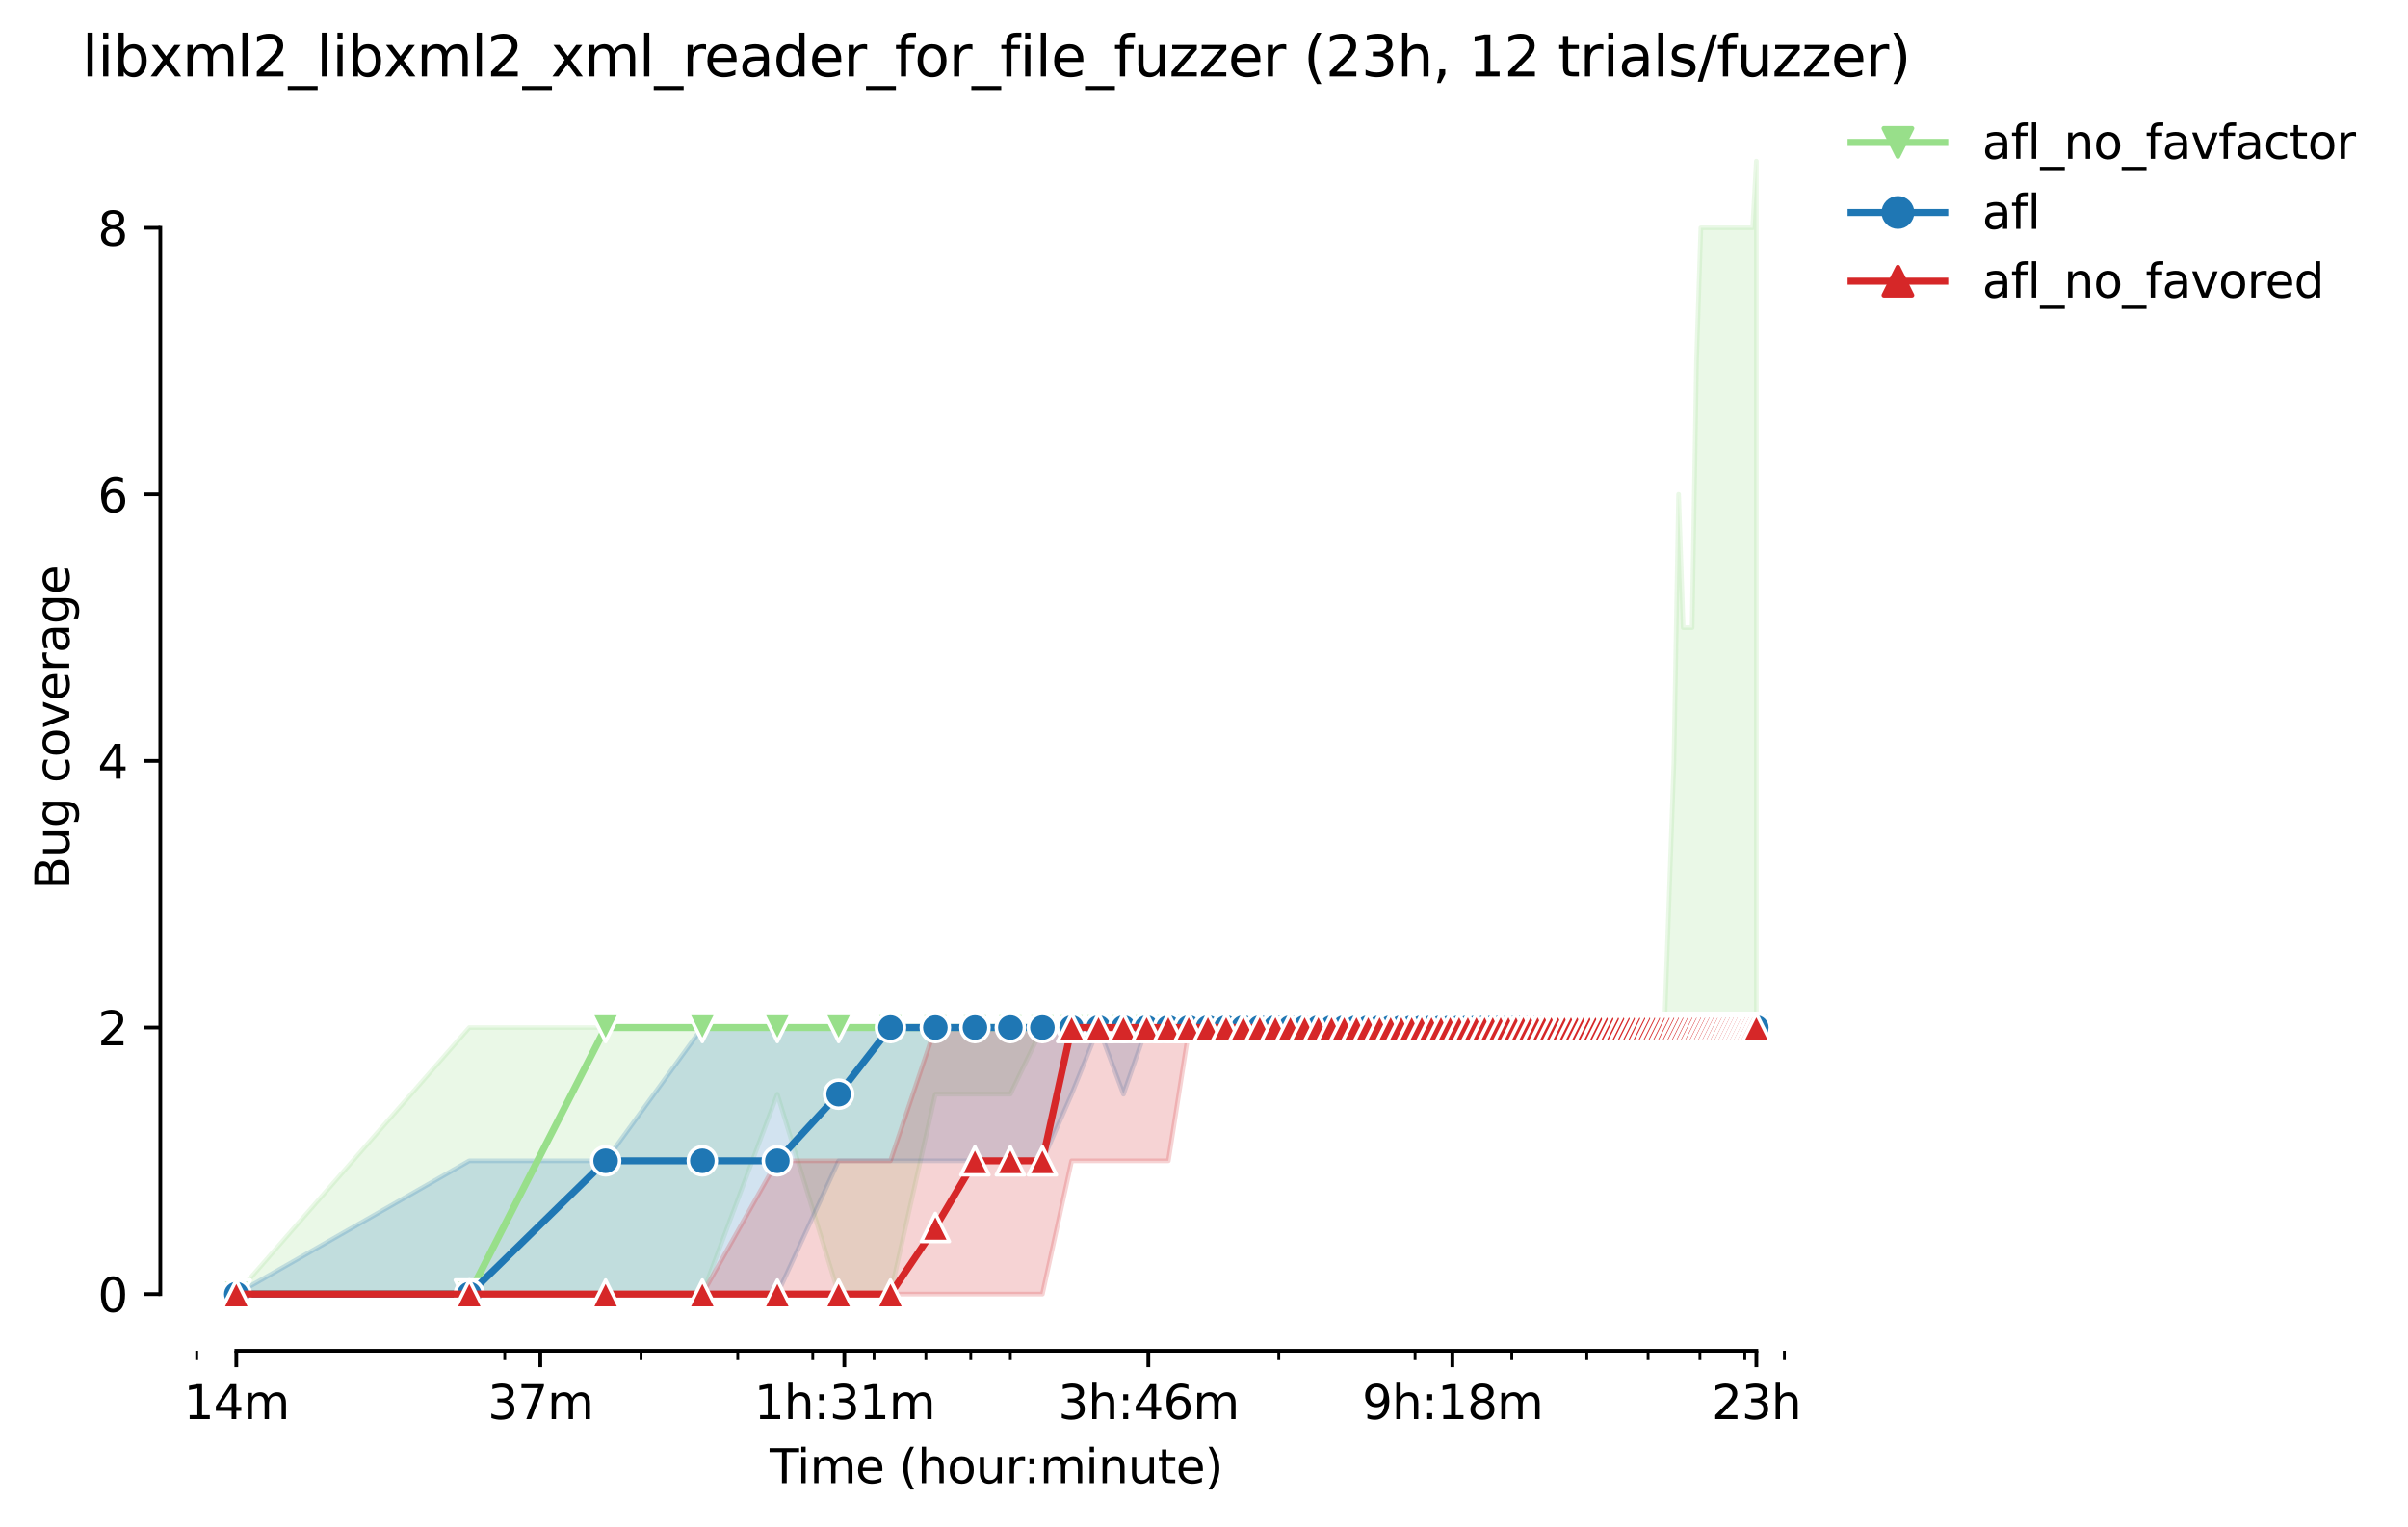 <?xml version="1.0" encoding="utf-8" standalone="no"?>
<!DOCTYPE svg PUBLIC "-//W3C//DTD SVG 1.1//EN"
  "http://www.w3.org/Graphics/SVG/1.1/DTD/svg11.dtd">
<svg height="325.986pt" version="1.1" viewBox="0 0 514.308 325.986" width="514.308pt" xmlns="http://www.w3.org/2000/svg" xmlns:xlink="http://www.w3.org/1999/xlink">
 <defs>
  <style type="text/css">*{stroke-linecap:butt;stroke-linejoin:round;}</style>
 </defs>
 <g id="figure_1">
  <g id="patch_1">
   <path d="M 0 325.986 
L 514.308 325.986 
L 514.308 0 
L 0 0 
z
" style="fill:#ffffff;"/>
  </g>
  <g id="axes_1">
   <g id="patch_2">
    <path d="M 34.241 288.43 
L 391.361 288.43 
L 391.361 22.318 
L 34.241 22.318 
z
" style="fill:#ffffff;"/>
   </g>
   <g id="PolyCollection_1">
    <defs>
     <path d="M 50.473 -49.652 
L 50.473 -49.652 
L 100.24 -49.652 
L 129.351 -49.652 
L 150.006 -49.652 
L 166.027 -92.344 
L 179.118 -49.652 
L 190.185 -49.652 
L 199.773 -92.344 
L 208.229 -92.344 
L 215.794 -92.344 
L 222.637 -106.575 
L 228.884 -106.575 
L 234.631 -106.575 
L 239.952 -106.575 
L 244.905 -106.575 
L 249.539 -106.575 
L 253.892 -106.575 
L 257.996 -106.575 
L 261.878 -106.575 
L 265.56 -106.575 
L 269.063 -106.575 
L 272.403 -106.575 
L 275.595 -106.575 
L 278.651 -106.575 
L 281.582 -106.575 
L 284.398 -106.575 
L 287.107 -106.575 
L 289.718 -106.575 
L 292.238 -106.575 
L 294.672 -106.575 
L 297.026 -106.575 
L 299.306 -106.575 
L 301.515 -106.575 
L 303.658 -106.575 
L 305.74 -106.575 
L 307.762 -106.575 
L 309.729 -106.575 
L 311.644 -106.575 
L 313.509 -106.575 
L 315.327 -106.575 
L 317.1 -106.575 
L 318.83 -106.575 
L 320.519 -106.575 
L 322.17 -106.575 
L 323.783 -106.575 
L 325.361 -106.575 
L 326.906 -106.575 
L 328.417 -106.575 
L 329.898 -106.575 
L 331.348 -106.575 
L 332.77 -106.575 
L 334.164 -106.575 
L 335.532 -106.575 
L 336.874 -106.575 
L 338.191 -106.575 
L 339.485 -106.575 
L 340.756 -106.575 
L 342.004 -106.575 
L 343.232 -106.575 
L 344.438 -106.575 
L 345.625 -106.575 
L 346.793 -106.575 
L 347.941 -106.575 
L 349.072 -106.575 
L 350.185 -106.575 
L 351.281 -106.575 
L 352.361 -106.575 
L 353.425 -106.575 
L 354.473 -106.575 
L 355.506 -106.575 
L 356.524 -106.575 
L 357.529 -106.575 
L 358.519 -106.575 
L 359.496 -106.575 
L 360.46 -106.575 
L 361.411 -106.575 
L 362.349 -106.575 
L 363.276 -106.575 
L 364.19 -106.575 
L 365.093 -106.575 
L 365.985 -106.575 
L 366.866 -106.575 
L 367.736 -106.575 
L 368.596 -106.575 
L 369.446 -106.575 
L 370.286 -106.575 
L 371.116 -106.575 
L 371.936 -106.575 
L 372.748 -106.575 
L 373.55 -106.575 
L 374.343 -106.575 
L 375.128 -106.575 
L 375.128 -291.572 
L 375.128 -291.572 
L 374.343 -277.342 
L 373.55 -277.342 
L 372.748 -277.342 
L 371.936 -277.342 
L 371.116 -277.342 
L 370.286 -277.342 
L 369.446 -277.342 
L 368.596 -277.342 
L 367.736 -277.342 
L 366.866 -277.342 
L 365.985 -277.342 
L 365.093 -277.342 
L 364.19 -277.342 
L 363.276 -277.342 
L 362.349 -248.88 
L 361.411 -191.958 
L 360.46 -191.958 
L 359.496 -191.958 
L 358.519 -220.419 
L 357.529 -163.497 
L 356.524 -135.036 
L 355.506 -106.575 
L 354.473 -106.575 
L 353.425 -106.575 
L 352.361 -106.575 
L 351.281 -106.575 
L 350.185 -106.575 
L 349.072 -106.575 
L 347.941 -106.575 
L 346.793 -106.575 
L 345.625 -106.575 
L 344.438 -106.575 
L 343.232 -106.575 
L 342.004 -106.575 
L 340.756 -106.575 
L 339.485 -106.575 
L 338.191 -106.575 
L 336.874 -106.575 
L 335.532 -106.575 
L 334.164 -106.575 
L 332.77 -106.575 
L 331.348 -106.575 
L 329.898 -106.575 
L 328.417 -106.575 
L 326.906 -106.575 
L 325.361 -106.575 
L 323.783 -106.575 
L 322.17 -106.575 
L 320.519 -106.575 
L 318.83 -106.575 
L 317.1 -106.575 
L 315.327 -106.575 
L 313.509 -106.575 
L 311.644 -106.575 
L 309.729 -106.575 
L 307.762 -106.575 
L 305.74 -106.575 
L 303.658 -106.575 
L 301.515 -106.575 
L 299.306 -106.575 
L 297.026 -106.575 
L 294.672 -106.575 
L 292.238 -106.575 
L 289.718 -106.575 
L 287.107 -106.575 
L 284.398 -106.575 
L 281.582 -106.575 
L 278.651 -106.575 
L 275.595 -106.575 
L 272.403 -106.575 
L 269.063 -106.575 
L 265.56 -106.575 
L 261.878 -106.575 
L 257.996 -106.575 
L 253.892 -106.575 
L 249.539 -106.575 
L 244.905 -106.575 
L 239.952 -106.575 
L 234.631 -106.575 
L 228.884 -106.575 
L 222.637 -106.575 
L 215.794 -106.575 
L 208.229 -106.575 
L 199.773 -106.575 
L 190.185 -106.575 
L 179.118 -106.575 
L 166.027 -106.575 
L 150.006 -106.575 
L 129.351 -106.575 
L 100.24 -106.575 
L 50.473 -49.652 
z
" id="m1d74e96053" style="stroke:#98df8a;stroke-opacity:0.2;"/>
    </defs>
    <g clip-path="url(#p682628fc00)">
     <use style="fill:#98df8a;fill-opacity:0.2;stroke:#98df8a;stroke-opacity:0.2;" x="0" xlink:href="#m1d74e96053" y="325.986"/>
    </g>
   </g>
   <g id="PolyCollection_2">
    <defs>
     <path d="M 50.473 -49.652 
L 50.473 -49.652 
L 100.24 -49.652 
L 129.351 -49.652 
L 150.006 -49.652 
L 166.027 -49.652 
L 179.118 -78.113 
L 190.185 -78.113 
L 199.773 -78.113 
L 208.229 -78.113 
L 215.794 -78.113 
L 222.637 -78.113 
L 228.884 -92.344 
L 234.631 -106.575 
L 239.952 -92.344 
L 244.905 -106.575 
L 249.539 -106.575 
L 253.892 -106.575 
L 257.996 -106.575 
L 261.878 -106.575 
L 265.56 -106.575 
L 269.063 -106.575 
L 272.403 -106.575 
L 275.595 -106.575 
L 278.651 -106.575 
L 281.582 -106.575 
L 284.398 -106.575 
L 287.107 -106.575 
L 289.718 -106.575 
L 292.238 -106.575 
L 294.672 -106.575 
L 297.026 -106.575 
L 299.306 -106.575 
L 301.515 -106.575 
L 303.658 -106.575 
L 305.74 -106.575 
L 307.762 -106.575 
L 309.729 -106.575 
L 311.644 -106.575 
L 313.509 -106.575 
L 315.327 -106.575 
L 317.1 -106.575 
L 318.83 -106.575 
L 320.519 -106.575 
L 322.17 -106.575 
L 323.783 -106.575 
L 325.361 -106.575 
L 326.906 -106.575 
L 328.417 -106.575 
L 329.898 -106.575 
L 331.348 -106.575 
L 332.77 -106.575 
L 334.164 -106.575 
L 335.532 -106.575 
L 336.874 -106.575 
L 338.191 -106.575 
L 339.485 -106.575 
L 340.756 -106.575 
L 342.004 -106.575 
L 343.232 -106.575 
L 344.438 -106.575 
L 345.625 -106.575 
L 346.793 -106.575 
L 347.941 -106.575 
L 349.072 -106.575 
L 350.185 -106.575 
L 351.281 -106.575 
L 352.361 -106.575 
L 353.425 -106.575 
L 354.473 -106.575 
L 355.506 -106.575 
L 356.524 -106.575 
L 357.529 -106.575 
L 358.519 -106.575 
L 359.496 -106.575 
L 360.46 -106.575 
L 361.411 -106.575 
L 362.349 -106.575 
L 363.276 -106.575 
L 364.19 -106.575 
L 365.093 -106.575 
L 365.985 -106.575 
L 366.866 -106.575 
L 367.736 -106.575 
L 368.596 -106.575 
L 369.446 -106.575 
L 370.286 -106.575 
L 371.116 -106.575 
L 371.936 -106.575 
L 372.748 -106.575 
L 373.55 -106.575 
L 374.343 -106.575 
L 375.128 -106.575 
L 375.128 -106.575 
L 375.128 -106.575 
L 374.343 -106.575 
L 373.55 -106.575 
L 372.748 -106.575 
L 371.936 -106.575 
L 371.116 -106.575 
L 370.286 -106.575 
L 369.446 -106.575 
L 368.596 -106.575 
L 367.736 -106.575 
L 366.866 -106.575 
L 365.985 -106.575 
L 365.093 -106.575 
L 364.19 -106.575 
L 363.276 -106.575 
L 362.349 -106.575 
L 361.411 -106.575 
L 360.46 -106.575 
L 359.496 -106.575 
L 358.519 -106.575 
L 357.529 -106.575 
L 356.524 -106.575 
L 355.506 -106.575 
L 354.473 -106.575 
L 353.425 -106.575 
L 352.361 -106.575 
L 351.281 -106.575 
L 350.185 -106.575 
L 349.072 -106.575 
L 347.941 -106.575 
L 346.793 -106.575 
L 345.625 -106.575 
L 344.438 -106.575 
L 343.232 -106.575 
L 342.004 -106.575 
L 340.756 -106.575 
L 339.485 -106.575 
L 338.191 -106.575 
L 336.874 -106.575 
L 335.532 -106.575 
L 334.164 -106.575 
L 332.77 -106.575 
L 331.348 -106.575 
L 329.898 -106.575 
L 328.417 -106.575 
L 326.906 -106.575 
L 325.361 -106.575 
L 323.783 -106.575 
L 322.17 -106.575 
L 320.519 -106.575 
L 318.83 -106.575 
L 317.1 -106.575 
L 315.327 -106.575 
L 313.509 -106.575 
L 311.644 -106.575 
L 309.729 -106.575 
L 307.762 -106.575 
L 305.74 -106.575 
L 303.658 -106.575 
L 301.515 -106.575 
L 299.306 -106.575 
L 297.026 -106.575 
L 294.672 -106.575 
L 292.238 -106.575 
L 289.718 -106.575 
L 287.107 -106.575 
L 284.398 -106.575 
L 281.582 -106.575 
L 278.651 -106.575 
L 275.595 -106.575 
L 272.403 -106.575 
L 269.063 -106.575 
L 265.56 -106.575 
L 261.878 -106.575 
L 257.996 -106.575 
L 253.892 -106.575 
L 249.539 -106.575 
L 244.905 -106.575 
L 239.952 -106.575 
L 234.631 -106.575 
L 228.884 -106.575 
L 222.637 -106.575 
L 215.794 -106.575 
L 208.229 -106.575 
L 199.773 -106.575 
L 190.185 -106.575 
L 179.118 -106.575 
L 166.027 -106.575 
L 150.006 -106.575 
L 129.351 -78.113 
L 100.24 -78.113 
L 50.473 -49.652 
z
" id="m32e3b3c9b5" style="stroke:#1f77b4;stroke-opacity:0.2;"/>
    </defs>
    <g clip-path="url(#p682628fc00)">
     <use style="fill:#1f77b4;fill-opacity:0.2;stroke:#1f77b4;stroke-opacity:0.2;" x="0" xlink:href="#m32e3b3c9b5" y="325.986"/>
    </g>
   </g>
   <g id="PolyCollection_3">
    <defs>
     <path d="M 50.473 -49.652 
L 50.473 -49.652 
L 100.24 -49.652 
L 129.351 -49.652 
L 150.006 -49.652 
L 166.027 -49.652 
L 179.118 -49.652 
L 190.185 -49.652 
L 199.773 -49.652 
L 208.229 -49.652 
L 215.794 -49.652 
L 222.637 -49.652 
L 228.884 -78.113 
L 234.631 -78.113 
L 239.952 -78.113 
L 244.905 -78.113 
L 249.539 -78.113 
L 253.892 -105.863 
L 257.996 -106.575 
L 261.878 -106.575 
L 265.56 -106.575 
L 269.063 -106.575 
L 272.403 -106.575 
L 275.595 -106.575 
L 278.651 -106.575 
L 281.582 -106.575 
L 284.398 -106.575 
L 287.107 -106.575 
L 289.718 -106.575 
L 292.238 -106.575 
L 294.672 -106.575 
L 297.026 -106.575 
L 299.306 -106.575 
L 301.515 -106.575 
L 303.658 -106.575 
L 305.74 -106.575 
L 307.762 -106.575 
L 309.729 -106.575 
L 311.644 -106.575 
L 313.509 -106.575 
L 315.327 -106.575 
L 317.1 -106.575 
L 318.83 -106.575 
L 320.519 -106.575 
L 322.17 -106.575 
L 323.783 -106.575 
L 325.361 -106.575 
L 326.906 -106.575 
L 328.417 -106.575 
L 329.898 -106.575 
L 331.348 -106.575 
L 332.77 -106.575 
L 334.164 -106.575 
L 335.532 -106.575 
L 336.874 -106.575 
L 338.191 -106.575 
L 339.485 -106.575 
L 340.756 -106.575 
L 342.004 -106.575 
L 343.232 -106.575 
L 344.438 -106.575 
L 345.625 -106.575 
L 346.793 -106.575 
L 347.941 -106.575 
L 349.072 -106.575 
L 350.185 -106.575 
L 351.281 -106.575 
L 352.361 -106.575 
L 353.425 -106.575 
L 354.473 -106.575 
L 355.506 -106.575 
L 356.524 -106.575 
L 357.529 -106.575 
L 358.519 -106.575 
L 359.496 -106.575 
L 360.46 -106.575 
L 361.411 -106.575 
L 362.349 -106.575 
L 363.276 -106.575 
L 364.19 -106.575 
L 365.093 -106.575 
L 365.985 -106.575 
L 366.866 -106.575 
L 367.736 -106.575 
L 368.596 -106.575 
L 369.446 -106.575 
L 370.286 -106.575 
L 371.116 -106.575 
L 371.936 -106.575 
L 372.748 -106.575 
L 373.55 -106.575 
L 374.343 -106.575 
L 375.128 -106.575 
L 375.128 -106.575 
L 375.128 -106.575 
L 374.343 -106.575 
L 373.55 -106.575 
L 372.748 -106.575 
L 371.936 -106.575 
L 371.116 -106.575 
L 370.286 -106.575 
L 369.446 -106.575 
L 368.596 -106.575 
L 367.736 -106.575 
L 366.866 -106.575 
L 365.985 -106.575 
L 365.093 -106.575 
L 364.19 -106.575 
L 363.276 -106.575 
L 362.349 -106.575 
L 361.411 -106.575 
L 360.46 -106.575 
L 359.496 -106.575 
L 358.519 -106.575 
L 357.529 -106.575 
L 356.524 -106.575 
L 355.506 -106.575 
L 354.473 -106.575 
L 353.425 -106.575 
L 352.361 -106.575 
L 351.281 -106.575 
L 350.185 -106.575 
L 349.072 -106.575 
L 347.941 -106.575 
L 346.793 -106.575 
L 345.625 -106.575 
L 344.438 -106.575 
L 343.232 -106.575 
L 342.004 -106.575 
L 340.756 -106.575 
L 339.485 -106.575 
L 338.191 -106.575 
L 336.874 -106.575 
L 335.532 -106.575 
L 334.164 -106.575 
L 332.77 -106.575 
L 331.348 -106.575 
L 329.898 -106.575 
L 328.417 -106.575 
L 326.906 -106.575 
L 325.361 -106.575 
L 323.783 -106.575 
L 322.17 -106.575 
L 320.519 -106.575 
L 318.83 -106.575 
L 317.1 -106.575 
L 315.327 -106.575 
L 313.509 -106.575 
L 311.644 -106.575 
L 309.729 -106.575 
L 307.762 -106.575 
L 305.74 -106.575 
L 303.658 -106.575 
L 301.515 -106.575 
L 299.306 -106.575 
L 297.026 -106.575 
L 294.672 -106.575 
L 292.238 -106.575 
L 289.718 -106.575 
L 287.107 -106.575 
L 284.398 -106.575 
L 281.582 -106.575 
L 278.651 -106.575 
L 275.595 -106.575 
L 272.403 -106.575 
L 269.063 -106.575 
L 265.56 -106.575 
L 261.878 -106.575 
L 257.996 -106.575 
L 253.892 -106.575 
L 249.539 -106.575 
L 244.905 -106.575 
L 239.952 -106.575 
L 234.631 -106.575 
L 228.884 -106.575 
L 222.637 -106.575 
L 215.794 -106.575 
L 208.229 -106.575 
L 199.773 -106.575 
L 190.185 -78.113 
L 179.118 -78.113 
L 166.027 -78.113 
L 150.006 -49.652 
L 129.351 -49.652 
L 100.24 -49.652 
L 50.473 -49.652 
z
" id="mcc28225133" style="stroke:#d62728;stroke-opacity:0.2;"/>
    </defs>
    <g clip-path="url(#p682628fc00)">
     <use style="fill:#d62728;fill-opacity:0.2;stroke:#d62728;stroke-opacity:0.2;" x="0" xlink:href="#mcc28225133" y="325.986"/>
    </g>
   </g>
   <g id="matplotlib.axis_1">
    <g id="xtick_1">
     <g id="line2d_1">
      <defs>
       <path d="M 0 0 
L 0 3.5 
" id="m51796f5527" style="stroke:#000000;stroke-width:0.8;"/>
      </defs>
      <g>
       <use style="stroke:#000000;stroke-width:0.8;" x="50.473" xlink:href="#m51796f5527" y="288.43"/>
      </g>
     </g>
     <g id="text_1">
      <!-- 14m -->
      <g transform="translate(39.241 303.029)scale(0.1 -0.1)">
       <defs>
        <path d="M 794 531 
L 1825 531 
L 1825 4091 
L 703 3866 
L 703 4441 
L 1819 4666 
L 2450 4666 
L 2450 531 
L 3481 531 
L 3481 0 
L 794 0 
L 794 531 
z
" id="DejaVuSans-31" transform="scale(0.016)"/>
        <path d="M 2419 4116 
L 825 1625 
L 2419 1625 
L 2419 4116 
z
M 2253 4666 
L 3047 4666 
L 3047 1625 
L 3713 1625 
L 3713 1100 
L 3047 1100 
L 3047 0 
L 2419 0 
L 2419 1100 
L 313 1100 
L 313 1709 
L 2253 4666 
z
" id="DejaVuSans-34" transform="scale(0.016)"/>
        <path d="M 3328 2828 
Q 3544 3216 3844 3400 
Q 4144 3584 4550 3584 
Q 5097 3584 5394 3201 
Q 5691 2819 5691 2113 
L 5691 0 
L 5113 0 
L 5113 2094 
Q 5113 2597 4934 2840 
Q 4756 3084 4391 3084 
Q 3944 3084 3684 2787 
Q 3425 2491 3425 1978 
L 3425 0 
L 2847 0 
L 2847 2094 
Q 2847 2600 2669 2842 
Q 2491 3084 2119 3084 
Q 1678 3084 1418 2786 
Q 1159 2488 1159 1978 
L 1159 0 
L 581 0 
L 581 3500 
L 1159 3500 
L 1159 2956 
Q 1356 3278 1631 3431 
Q 1906 3584 2284 3584 
Q 2666 3584 2933 3390 
Q 3200 3197 3328 2828 
z
" id="DejaVuSans-6d" transform="scale(0.016)"/>
       </defs>
       <use xlink:href="#DejaVuSans-31"/>
       <use x="63.623" xlink:href="#DejaVuSans-34"/>
       <use x="127.246" xlink:href="#DejaVuSans-6d"/>
      </g>
     </g>
    </g>
    <g id="xtick_2">
     <g id="line2d_2">
      <g>
       <use style="stroke:#000000;stroke-width:0.8;" x="115.404" xlink:href="#m51796f5527" y="288.43"/>
      </g>
     </g>
     <g id="text_2">
      <!-- 37m -->
      <g transform="translate(104.172 303.029)scale(0.1 -0.1)">
       <defs>
        <path d="M 2597 2516 
Q 3050 2419 3304 2112 
Q 3559 1806 3559 1356 
Q 3559 666 3084 287 
Q 2609 -91 1734 -91 
Q 1441 -91 1130 -33 
Q 819 25 488 141 
L 488 750 
Q 750 597 1062 519 
Q 1375 441 1716 441 
Q 2309 441 2620 675 
Q 2931 909 2931 1356 
Q 2931 1769 2642 2001 
Q 2353 2234 1838 2234 
L 1294 2234 
L 1294 2753 
L 1863 2753 
Q 2328 2753 2575 2939 
Q 2822 3125 2822 3475 
Q 2822 3834 2567 4026 
Q 2313 4219 1838 4219 
Q 1578 4219 1281 4162 
Q 984 4106 628 3988 
L 628 4550 
Q 988 4650 1302 4700 
Q 1616 4750 1894 4750 
Q 2613 4750 3031 4423 
Q 3450 4097 3450 3541 
Q 3450 3153 3228 2886 
Q 3006 2619 2597 2516 
z
" id="DejaVuSans-33" transform="scale(0.016)"/>
        <path d="M 525 4666 
L 3525 4666 
L 3525 4397 
L 1831 0 
L 1172 0 
L 2766 4134 
L 525 4134 
L 525 4666 
z
" id="DejaVuSans-37" transform="scale(0.016)"/>
       </defs>
       <use xlink:href="#DejaVuSans-33"/>
       <use x="63.623" xlink:href="#DejaVuSans-37"/>
       <use x="127.246" xlink:href="#DejaVuSans-6d"/>
      </g>
     </g>
    </g>
    <g id="xtick_3">
     <g id="line2d_3">
      <g>
       <use style="stroke:#000000;stroke-width:0.8;" x="180.336" xlink:href="#m51796f5527" y="288.43"/>
      </g>
     </g>
     <g id="text_3">
      <!-- 1h:31m -->
      <g transform="translate(161.068 303.029)scale(0.1 -0.1)">
       <defs>
        <path d="M 3513 2113 
L 3513 0 
L 2938 0 
L 2938 2094 
Q 2938 2591 2744 2837 
Q 2550 3084 2163 3084 
Q 1697 3084 1428 2787 
Q 1159 2491 1159 1978 
L 1159 0 
L 581 0 
L 581 4863 
L 1159 4863 
L 1159 2956 
Q 1366 3272 1645 3428 
Q 1925 3584 2291 3584 
Q 2894 3584 3203 3211 
Q 3513 2838 3513 2113 
z
" id="DejaVuSans-68" transform="scale(0.016)"/>
        <path d="M 750 794 
L 1409 794 
L 1409 0 
L 750 0 
L 750 794 
z
M 750 3309 
L 1409 3309 
L 1409 2516 
L 750 2516 
L 750 3309 
z
" id="DejaVuSans-3a" transform="scale(0.016)"/>
       </defs>
       <use xlink:href="#DejaVuSans-31"/>
       <use x="63.623" xlink:href="#DejaVuSans-68"/>
       <use x="127.002" xlink:href="#DejaVuSans-3a"/>
       <use x="160.693" xlink:href="#DejaVuSans-33"/>
       <use x="224.316" xlink:href="#DejaVuSans-31"/>
       <use x="287.939" xlink:href="#DejaVuSans-6d"/>
      </g>
     </g>
    </g>
    <g id="xtick_4">
     <g id="line2d_4">
      <g>
       <use style="stroke:#000000;stroke-width:0.8;" x="245.267" xlink:href="#m51796f5527" y="288.43"/>
      </g>
     </g>
     <g id="text_4">
      <!-- 3h:46m -->
      <g transform="translate(225.999 303.029)scale(0.1 -0.1)">
       <defs>
        <path d="M 2113 2584 
Q 1688 2584 1439 2293 
Q 1191 2003 1191 1497 
Q 1191 994 1439 701 
Q 1688 409 2113 409 
Q 2538 409 2786 701 
Q 3034 994 3034 1497 
Q 3034 2003 2786 2293 
Q 2538 2584 2113 2584 
z
M 3366 4563 
L 3366 3988 
Q 3128 4100 2886 4159 
Q 2644 4219 2406 4219 
Q 1781 4219 1451 3797 
Q 1122 3375 1075 2522 
Q 1259 2794 1537 2939 
Q 1816 3084 2150 3084 
Q 2853 3084 3261 2657 
Q 3669 2231 3669 1497 
Q 3669 778 3244 343 
Q 2819 -91 2113 -91 
Q 1303 -91 875 529 
Q 447 1150 447 2328 
Q 447 3434 972 4092 
Q 1497 4750 2381 4750 
Q 2619 4750 2861 4703 
Q 3103 4656 3366 4563 
z
" id="DejaVuSans-36" transform="scale(0.016)"/>
       </defs>
       <use xlink:href="#DejaVuSans-33"/>
       <use x="63.623" xlink:href="#DejaVuSans-68"/>
       <use x="127.002" xlink:href="#DejaVuSans-3a"/>
       <use x="160.693" xlink:href="#DejaVuSans-34"/>
       <use x="224.316" xlink:href="#DejaVuSans-36"/>
       <use x="287.939" xlink:href="#DejaVuSans-6d"/>
      </g>
     </g>
    </g>
    <g id="xtick_5">
     <g id="line2d_5">
      <g>
       <use style="stroke:#000000;stroke-width:0.8;" x="310.198" xlink:href="#m51796f5527" y="288.43"/>
      </g>
     </g>
     <g id="text_5">
      <!-- 9h:18m -->
      <g transform="translate(290.93 303.029)scale(0.1 -0.1)">
       <defs>
        <path d="M 703 97 
L 703 672 
Q 941 559 1184 500 
Q 1428 441 1663 441 
Q 2288 441 2617 861 
Q 2947 1281 2994 2138 
Q 2813 1869 2534 1725 
Q 2256 1581 1919 1581 
Q 1219 1581 811 2004 
Q 403 2428 403 3163 
Q 403 3881 828 4315 
Q 1253 4750 1959 4750 
Q 2769 4750 3195 4129 
Q 3622 3509 3622 2328 
Q 3622 1225 3098 567 
Q 2575 -91 1691 -91 
Q 1453 -91 1209 -44 
Q 966 3 703 97 
z
M 1959 2075 
Q 2384 2075 2632 2365 
Q 2881 2656 2881 3163 
Q 2881 3666 2632 3958 
Q 2384 4250 1959 4250 
Q 1534 4250 1286 3958 
Q 1038 3666 1038 3163 
Q 1038 2656 1286 2365 
Q 1534 2075 1959 2075 
z
" id="DejaVuSans-39" transform="scale(0.016)"/>
        <path d="M 2034 2216 
Q 1584 2216 1326 1975 
Q 1069 1734 1069 1313 
Q 1069 891 1326 650 
Q 1584 409 2034 409 
Q 2484 409 2743 651 
Q 3003 894 3003 1313 
Q 3003 1734 2745 1975 
Q 2488 2216 2034 2216 
z
M 1403 2484 
Q 997 2584 770 2862 
Q 544 3141 544 3541 
Q 544 4100 942 4425 
Q 1341 4750 2034 4750 
Q 2731 4750 3128 4425 
Q 3525 4100 3525 3541 
Q 3525 3141 3298 2862 
Q 3072 2584 2669 2484 
Q 3125 2378 3379 2068 
Q 3634 1759 3634 1313 
Q 3634 634 3220 271 
Q 2806 -91 2034 -91 
Q 1263 -91 848 271 
Q 434 634 434 1313 
Q 434 1759 690 2068 
Q 947 2378 1403 2484 
z
M 1172 3481 
Q 1172 3119 1398 2916 
Q 1625 2713 2034 2713 
Q 2441 2713 2670 2916 
Q 2900 3119 2900 3481 
Q 2900 3844 2670 4047 
Q 2441 4250 2034 4250 
Q 1625 4250 1398 4047 
Q 1172 3844 1172 3481 
z
" id="DejaVuSans-38" transform="scale(0.016)"/>
       </defs>
       <use xlink:href="#DejaVuSans-39"/>
       <use x="63.623" xlink:href="#DejaVuSans-68"/>
       <use x="127.002" xlink:href="#DejaVuSans-3a"/>
       <use x="160.693" xlink:href="#DejaVuSans-31"/>
       <use x="224.316" xlink:href="#DejaVuSans-38"/>
       <use x="287.939" xlink:href="#DejaVuSans-6d"/>
      </g>
     </g>
    </g>
    <g id="xtick_6">
     <g id="line2d_6">
      <g>
       <use style="stroke:#000000;stroke-width:0.8;" x="375.129" xlink:href="#m51796f5527" y="288.43"/>
      </g>
     </g>
     <g id="text_6">
      <!-- 23h -->
      <g transform="translate(365.598 303.029)scale(0.1 -0.1)">
       <defs>
        <path d="M 1228 531 
L 3431 531 
L 3431 0 
L 469 0 
L 469 531 
Q 828 903 1448 1529 
Q 2069 2156 2228 2338 
Q 2531 2678 2651 2914 
Q 2772 3150 2772 3378 
Q 2772 3750 2511 3984 
Q 2250 4219 1831 4219 
Q 1534 4219 1204 4116 
Q 875 4013 500 3803 
L 500 4441 
Q 881 4594 1212 4672 
Q 1544 4750 1819 4750 
Q 2544 4750 2975 4387 
Q 3406 4025 3406 3419 
Q 3406 3131 3298 2873 
Q 3191 2616 2906 2266 
Q 2828 2175 2409 1742 
Q 1991 1309 1228 531 
z
" id="DejaVuSans-32" transform="scale(0.016)"/>
       </defs>
       <use xlink:href="#DejaVuSans-32"/>
       <use x="63.623" xlink:href="#DejaVuSans-33"/>
       <use x="127.246" xlink:href="#DejaVuSans-68"/>
      </g>
     </g>
    </g>
    <g id="xtick_7">
     <g id="line2d_7">
      <defs>
       <path d="M 0 0 
L 0 2 
" id="m1e6d6f94c5" style="stroke:#000000;stroke-width:0.6;"/>
      </defs>
      <g>
       <use style="stroke:#000000;stroke-width:0.6;" x="42.017" xlink:href="#m1e6d6f94c5" y="288.43"/>
      </g>
     </g>
    </g>
    <g id="xtick_8">
     <g id="line2d_8">
      <g>
       <use style="stroke:#000000;stroke-width:0.6;" x="107.804" xlink:href="#m1e6d6f94c5" y="288.43"/>
      </g>
     </g>
    </g>
    <g id="xtick_9">
     <g id="line2d_9">
      <g>
       <use style="stroke:#000000;stroke-width:0.6;" x="136.916" xlink:href="#m1e6d6f94c5" y="288.43"/>
      </g>
     </g>
    </g>
    <g id="xtick_10">
     <g id="line2d_10">
      <g>
       <use style="stroke:#000000;stroke-width:0.6;" x="157.571" xlink:href="#m1e6d6f94c5" y="288.43"/>
      </g>
     </g>
    </g>
    <g id="xtick_11">
     <g id="line2d_11">
      <g>
       <use style="stroke:#000000;stroke-width:0.6;" x="173.592" xlink:href="#m1e6d6f94c5" y="288.43"/>
      </g>
     </g>
    </g>
    <g id="xtick_12">
     <g id="line2d_12">
      <g>
       <use style="stroke:#000000;stroke-width:0.6;" x="186.682" xlink:href="#m1e6d6f94c5" y="288.43"/>
      </g>
     </g>
    </g>
    <g id="xtick_13">
     <g id="line2d_13">
      <g>
       <use style="stroke:#000000;stroke-width:0.6;" x="197.75" xlink:href="#m1e6d6f94c5" y="288.43"/>
      </g>
     </g>
    </g>
    <g id="xtick_14">
     <g id="line2d_14">
      <g>
       <use style="stroke:#000000;stroke-width:0.6;" x="207.337" xlink:href="#m1e6d6f94c5" y="288.43"/>
      </g>
     </g>
    </g>
    <g id="xtick_15">
     <g id="line2d_15">
      <g>
       <use style="stroke:#000000;stroke-width:0.6;" x="215.794" xlink:href="#m1e6d6f94c5" y="288.43"/>
      </g>
     </g>
    </g>
    <g id="xtick_16">
     <g id="line2d_16">
      <g>
       <use style="stroke:#000000;stroke-width:0.6;" x="273.125" xlink:href="#m1e6d6f94c5" y="288.43"/>
      </g>
     </g>
    </g>
    <g id="xtick_17">
     <g id="line2d_17">
      <g>
       <use style="stroke:#000000;stroke-width:0.6;" x="302.237" xlink:href="#m1e6d6f94c5" y="288.43"/>
      </g>
     </g>
    </g>
    <g id="xtick_18">
     <g id="line2d_18">
      <g>
       <use style="stroke:#000000;stroke-width:0.6;" x="322.891" xlink:href="#m1e6d6f94c5" y="288.43"/>
      </g>
     </g>
    </g>
    <g id="xtick_19">
     <g id="line2d_19">
      <g>
       <use style="stroke:#000000;stroke-width:0.6;" x="338.913" xlink:href="#m1e6d6f94c5" y="288.43"/>
      </g>
     </g>
    </g>
    <g id="xtick_20">
     <g id="line2d_20">
      <g>
       <use style="stroke:#000000;stroke-width:0.6;" x="352.003" xlink:href="#m1e6d6f94c5" y="288.43"/>
      </g>
     </g>
    </g>
    <g id="xtick_21">
     <g id="line2d_21">
      <g>
       <use style="stroke:#000000;stroke-width:0.6;" x="363.071" xlink:href="#m1e6d6f94c5" y="288.43"/>
      </g>
     </g>
    </g>
    <g id="xtick_22">
     <g id="line2d_22">
      <g>
       <use style="stroke:#000000;stroke-width:0.6;" x="372.658" xlink:href="#m1e6d6f94c5" y="288.43"/>
      </g>
     </g>
    </g>
    <g id="xtick_23">
     <g id="line2d_23">
      <g>
       <use style="stroke:#000000;stroke-width:0.6;" x="381.115" xlink:href="#m1e6d6f94c5" y="288.43"/>
      </g>
     </g>
    </g>
    <g id="text_7">
     <!-- Time (hour:minute) -->
     <g transform="translate(164.394 316.707)scale(0.1 -0.1)">
      <defs>
       <path d="M -19 4666 
L 3928 4666 
L 3928 4134 
L 2272 4134 
L 2272 0 
L 1638 0 
L 1638 4134 
L -19 4134 
L -19 4666 
z
" id="DejaVuSans-54" transform="scale(0.016)"/>
       <path d="M 603 3500 
L 1178 3500 
L 1178 0 
L 603 0 
L 603 3500 
z
M 603 4863 
L 1178 4863 
L 1178 4134 
L 603 4134 
L 603 4863 
z
" id="DejaVuSans-69" transform="scale(0.016)"/>
       <path d="M 3597 1894 
L 3597 1613 
L 953 1613 
Q 991 1019 1311 708 
Q 1631 397 2203 397 
Q 2534 397 2845 478 
Q 3156 559 3463 722 
L 3463 178 
Q 3153 47 2828 -22 
Q 2503 -91 2169 -91 
Q 1331 -91 842 396 
Q 353 884 353 1716 
Q 353 2575 817 3079 
Q 1281 3584 2069 3584 
Q 2775 3584 3186 3129 
Q 3597 2675 3597 1894 
z
M 3022 2063 
Q 3016 2534 2758 2815 
Q 2500 3097 2075 3097 
Q 1594 3097 1305 2825 
Q 1016 2553 972 2059 
L 3022 2063 
z
" id="DejaVuSans-65" transform="scale(0.016)"/>
       <path id="DejaVuSans-20" transform="scale(0.016)"/>
       <path d="M 1984 4856 
Q 1566 4138 1362 3434 
Q 1159 2731 1159 2009 
Q 1159 1288 1364 580 
Q 1569 -128 1984 -844 
L 1484 -844 
Q 1016 -109 783 600 
Q 550 1309 550 2009 
Q 550 2706 781 3412 
Q 1013 4119 1484 4856 
L 1984 4856 
z
" id="DejaVuSans-28" transform="scale(0.016)"/>
       <path d="M 1959 3097 
Q 1497 3097 1228 2736 
Q 959 2375 959 1747 
Q 959 1119 1226 758 
Q 1494 397 1959 397 
Q 2419 397 2687 759 
Q 2956 1122 2956 1747 
Q 2956 2369 2687 2733 
Q 2419 3097 1959 3097 
z
M 1959 3584 
Q 2709 3584 3137 3096 
Q 3566 2609 3566 1747 
Q 3566 888 3137 398 
Q 2709 -91 1959 -91 
Q 1206 -91 779 398 
Q 353 888 353 1747 
Q 353 2609 779 3096 
Q 1206 3584 1959 3584 
z
" id="DejaVuSans-6f" transform="scale(0.016)"/>
       <path d="M 544 1381 
L 544 3500 
L 1119 3500 
L 1119 1403 
Q 1119 906 1312 657 
Q 1506 409 1894 409 
Q 2359 409 2629 706 
Q 2900 1003 2900 1516 
L 2900 3500 
L 3475 3500 
L 3475 0 
L 2900 0 
L 2900 538 
Q 2691 219 2414 64 
Q 2138 -91 1772 -91 
Q 1169 -91 856 284 
Q 544 659 544 1381 
z
M 1991 3584 
L 1991 3584 
z
" id="DejaVuSans-75" transform="scale(0.016)"/>
       <path d="M 2631 2963 
Q 2534 3019 2420 3045 
Q 2306 3072 2169 3072 
Q 1681 3072 1420 2755 
Q 1159 2438 1159 1844 
L 1159 0 
L 581 0 
L 581 3500 
L 1159 3500 
L 1159 2956 
Q 1341 3275 1631 3429 
Q 1922 3584 2338 3584 
Q 2397 3584 2469 3576 
Q 2541 3569 2628 3553 
L 2631 2963 
z
" id="DejaVuSans-72" transform="scale(0.016)"/>
       <path d="M 3513 2113 
L 3513 0 
L 2938 0 
L 2938 2094 
Q 2938 2591 2744 2837 
Q 2550 3084 2163 3084 
Q 1697 3084 1428 2787 
Q 1159 2491 1159 1978 
L 1159 0 
L 581 0 
L 581 3500 
L 1159 3500 
L 1159 2956 
Q 1366 3272 1645 3428 
Q 1925 3584 2291 3584 
Q 2894 3584 3203 3211 
Q 3513 2838 3513 2113 
z
" id="DejaVuSans-6e" transform="scale(0.016)"/>
       <path d="M 1172 4494 
L 1172 3500 
L 2356 3500 
L 2356 3053 
L 1172 3053 
L 1172 1153 
Q 1172 725 1289 603 
Q 1406 481 1766 481 
L 2356 481 
L 2356 0 
L 1766 0 
Q 1100 0 847 248 
Q 594 497 594 1153 
L 594 3053 
L 172 3053 
L 172 3500 
L 594 3500 
L 594 4494 
L 1172 4494 
z
" id="DejaVuSans-74" transform="scale(0.016)"/>
       <path d="M 513 4856 
L 1013 4856 
Q 1481 4119 1714 3412 
Q 1947 2706 1947 2009 
Q 1947 1309 1714 600 
Q 1481 -109 1013 -844 
L 513 -844 
Q 928 -128 1133 580 
Q 1338 1288 1338 2009 
Q 1338 2731 1133 3434 
Q 928 4138 513 4856 
z
" id="DejaVuSans-29" transform="scale(0.016)"/>
      </defs>
      <use xlink:href="#DejaVuSans-54"/>
      <use x="57.959" xlink:href="#DejaVuSans-69"/>
      <use x="85.742" xlink:href="#DejaVuSans-6d"/>
      <use x="183.154" xlink:href="#DejaVuSans-65"/>
      <use x="244.678" xlink:href="#DejaVuSans-20"/>
      <use x="276.465" xlink:href="#DejaVuSans-28"/>
      <use x="315.479" xlink:href="#DejaVuSans-68"/>
      <use x="378.857" xlink:href="#DejaVuSans-6f"/>
      <use x="440.039" xlink:href="#DejaVuSans-75"/>
      <use x="503.418" xlink:href="#DejaVuSans-72"/>
      <use x="542.781" xlink:href="#DejaVuSans-3a"/>
      <use x="576.473" xlink:href="#DejaVuSans-6d"/>
      <use x="673.885" xlink:href="#DejaVuSans-69"/>
      <use x="701.668" xlink:href="#DejaVuSans-6e"/>
      <use x="765.047" xlink:href="#DejaVuSans-75"/>
      <use x="828.426" xlink:href="#DejaVuSans-74"/>
      <use x="867.635" xlink:href="#DejaVuSans-65"/>
      <use x="929.158" xlink:href="#DejaVuSans-29"/>
     </g>
    </g>
   </g>
   <g id="matplotlib.axis_2">
    <g id="ytick_1">
     <g id="line2d_24">
      <defs>
       <path d="M 0 0 
L -3.5 0 
" id="m9ad49d3a55" style="stroke:#000000;stroke-width:0.8;"/>
      </defs>
      <g>
       <use style="stroke:#000000;stroke-width:0.8;" x="34.241" xlink:href="#m9ad49d3a55" y="276.334"/>
      </g>
     </g>
     <g id="text_8">
      <!-- 0 -->
      <g transform="translate(20.878 280.133)scale(0.1 -0.1)">
       <defs>
        <path d="M 2034 4250 
Q 1547 4250 1301 3770 
Q 1056 3291 1056 2328 
Q 1056 1369 1301 889 
Q 1547 409 2034 409 
Q 2525 409 2770 889 
Q 3016 1369 3016 2328 
Q 3016 3291 2770 3770 
Q 2525 4250 2034 4250 
z
M 2034 4750 
Q 2819 4750 3233 4129 
Q 3647 3509 3647 2328 
Q 3647 1150 3233 529 
Q 2819 -91 2034 -91 
Q 1250 -91 836 529 
Q 422 1150 422 2328 
Q 422 3509 836 4129 
Q 1250 4750 2034 4750 
z
" id="DejaVuSans-30" transform="scale(0.016)"/>
       </defs>
       <use xlink:href="#DejaVuSans-30"/>
      </g>
     </g>
    </g>
    <g id="ytick_2">
     <g id="line2d_25">
      <g>
       <use style="stroke:#000000;stroke-width:0.8;" x="34.241" xlink:href="#m9ad49d3a55" y="219.412"/>
      </g>
     </g>
     <g id="text_9">
      <!-- 2 -->
      <g transform="translate(20.878 223.211)scale(0.1 -0.1)">
       <use xlink:href="#DejaVuSans-32"/>
      </g>
     </g>
    </g>
    <g id="ytick_3">
     <g id="line2d_26">
      <g>
       <use style="stroke:#000000;stroke-width:0.8;" x="34.241" xlink:href="#m9ad49d3a55" y="162.489"/>
      </g>
     </g>
     <g id="text_10">
      <!-- 4 -->
      <g transform="translate(20.878 166.289)scale(0.1 -0.1)">
       <use xlink:href="#DejaVuSans-34"/>
      </g>
     </g>
    </g>
    <g id="ytick_4">
     <g id="line2d_27">
      <g>
       <use style="stroke:#000000;stroke-width:0.8;" x="34.241" xlink:href="#m9ad49d3a55" y="105.567"/>
      </g>
     </g>
     <g id="text_11">
      <!-- 6 -->
      <g transform="translate(20.878 109.366)scale(0.1 -0.1)">
       <use xlink:href="#DejaVuSans-36"/>
      </g>
     </g>
    </g>
    <g id="ytick_5">
     <g id="line2d_28">
      <g>
       <use style="stroke:#000000;stroke-width:0.8;" x="34.241" xlink:href="#m9ad49d3a55" y="48.645"/>
      </g>
     </g>
     <g id="text_12">
      <!-- 8 -->
      <g transform="translate(20.878 52.444)scale(0.1 -0.1)">
       <use xlink:href="#DejaVuSans-38"/>
      </g>
     </g>
    </g>
    <g id="text_13">
     <!-- Bug coverage -->
     <g transform="translate(14.798 189.951)rotate(-90)scale(0.1 -0.1)">
      <defs>
       <path d="M 1259 2228 
L 1259 519 
L 2272 519 
Q 2781 519 3026 730 
Q 3272 941 3272 1375 
Q 3272 1813 3026 2020 
Q 2781 2228 2272 2228 
L 1259 2228 
z
M 1259 4147 
L 1259 2741 
L 2194 2741 
Q 2656 2741 2882 2914 
Q 3109 3088 3109 3444 
Q 3109 3797 2882 3972 
Q 2656 4147 2194 4147 
L 1259 4147 
z
M 628 4666 
L 2241 4666 
Q 2963 4666 3353 4366 
Q 3744 4066 3744 3513 
Q 3744 3084 3544 2831 
Q 3344 2578 2956 2516 
Q 3422 2416 3680 2098 
Q 3938 1781 3938 1306 
Q 3938 681 3513 340 
Q 3088 0 2303 0 
L 628 0 
L 628 4666 
z
" id="DejaVuSans-42" transform="scale(0.016)"/>
       <path d="M 2906 1791 
Q 2906 2416 2648 2759 
Q 2391 3103 1925 3103 
Q 1463 3103 1205 2759 
Q 947 2416 947 1791 
Q 947 1169 1205 825 
Q 1463 481 1925 481 
Q 2391 481 2648 825 
Q 2906 1169 2906 1791 
z
M 3481 434 
Q 3481 -459 3084 -895 
Q 2688 -1331 1869 -1331 
Q 1566 -1331 1297 -1286 
Q 1028 -1241 775 -1147 
L 775 -588 
Q 1028 -725 1275 -790 
Q 1522 -856 1778 -856 
Q 2344 -856 2625 -561 
Q 2906 -266 2906 331 
L 2906 616 
Q 2728 306 2450 153 
Q 2172 0 1784 0 
Q 1141 0 747 490 
Q 353 981 353 1791 
Q 353 2603 747 3093 
Q 1141 3584 1784 3584 
Q 2172 3584 2450 3431 
Q 2728 3278 2906 2969 
L 2906 3500 
L 3481 3500 
L 3481 434 
z
" id="DejaVuSans-67" transform="scale(0.016)"/>
       <path d="M 3122 3366 
L 3122 2828 
Q 2878 2963 2633 3030 
Q 2388 3097 2138 3097 
Q 1578 3097 1268 2742 
Q 959 2388 959 1747 
Q 959 1106 1268 751 
Q 1578 397 2138 397 
Q 2388 397 2633 464 
Q 2878 531 3122 666 
L 3122 134 
Q 2881 22 2623 -34 
Q 2366 -91 2075 -91 
Q 1284 -91 818 406 
Q 353 903 353 1747 
Q 353 2603 823 3093 
Q 1294 3584 2113 3584 
Q 2378 3584 2631 3529 
Q 2884 3475 3122 3366 
z
" id="DejaVuSans-63" transform="scale(0.016)"/>
       <path d="M 191 3500 
L 800 3500 
L 1894 563 
L 2988 3500 
L 3597 3500 
L 2284 0 
L 1503 0 
L 191 3500 
z
" id="DejaVuSans-76" transform="scale(0.016)"/>
       <path d="M 2194 1759 
Q 1497 1759 1228 1600 
Q 959 1441 959 1056 
Q 959 750 1161 570 
Q 1363 391 1709 391 
Q 2188 391 2477 730 
Q 2766 1069 2766 1631 
L 2766 1759 
L 2194 1759 
z
M 3341 1997 
L 3341 0 
L 2766 0 
L 2766 531 
Q 2569 213 2275 61 
Q 1981 -91 1556 -91 
Q 1019 -91 701 211 
Q 384 513 384 1019 
Q 384 1609 779 1909 
Q 1175 2209 1959 2209 
L 2766 2209 
L 2766 2266 
Q 2766 2663 2505 2880 
Q 2244 3097 1772 3097 
Q 1472 3097 1187 3025 
Q 903 2953 641 2809 
L 641 3341 
Q 956 3463 1253 3523 
Q 1550 3584 1831 3584 
Q 2591 3584 2966 3190 
Q 3341 2797 3341 1997 
z
" id="DejaVuSans-61" transform="scale(0.016)"/>
      </defs>
      <use xlink:href="#DejaVuSans-42"/>
      <use x="68.604" xlink:href="#DejaVuSans-75"/>
      <use x="131.982" xlink:href="#DejaVuSans-67"/>
      <use x="195.459" xlink:href="#DejaVuSans-20"/>
      <use x="227.246" xlink:href="#DejaVuSans-63"/>
      <use x="282.227" xlink:href="#DejaVuSans-6f"/>
      <use x="343.408" xlink:href="#DejaVuSans-76"/>
      <use x="402.588" xlink:href="#DejaVuSans-65"/>
      <use x="464.111" xlink:href="#DejaVuSans-72"/>
      <use x="505.225" xlink:href="#DejaVuSans-61"/>
      <use x="566.504" xlink:href="#DejaVuSans-67"/>
      <use x="629.98" xlink:href="#DejaVuSans-65"/>
     </g>
    </g>
   </g>
   <g id="line2d_29">
    <path clip-path="url(#p682628fc00)" d="M 50.473 276.334 
L 100.24 276.334 
L 129.351 219.412 
L 150.006 219.412 
L 166.027 219.412 
L 179.118 219.412 
L 190.185 219.412 
L 199.773 219.412 
L 208.229 219.412 
L 215.794 219.412 
L 222.637 219.412 
L 228.884 219.412 
L 234.631 219.412 
L 239.952 219.412 
L 244.905 219.412 
L 249.539 219.412 
L 253.892 219.412 
L 257.996 219.412 
L 261.878 219.412 
L 265.56 219.412 
L 269.063 219.412 
L 272.403 219.412 
L 275.595 219.412 
L 278.651 219.412 
L 281.582 219.412 
L 284.398 219.412 
L 287.107 219.412 
L 289.718 219.412 
L 292.238 219.412 
L 294.672 219.412 
L 297.026 219.412 
L 299.306 219.412 
L 301.515 219.412 
L 303.658 219.412 
L 305.74 219.412 
L 307.762 219.412 
L 309.729 219.412 
L 311.644 219.412 
L 313.509 219.412 
L 315.327 219.412 
L 317.1 219.412 
L 318.83 219.412 
L 320.519 219.412 
L 322.17 219.412 
L 323.783 219.412 
L 325.361 219.412 
L 326.906 219.412 
L 328.417 219.412 
L 329.898 219.412 
L 331.348 219.412 
L 332.77 219.412 
L 334.164 219.412 
L 335.532 219.412 
L 336.874 219.412 
L 338.191 219.412 
L 339.485 219.412 
L 340.756 219.412 
L 342.004 219.412 
L 343.232 219.412 
L 344.438 219.412 
L 345.625 219.412 
L 346.793 219.412 
L 347.941 219.412 
L 349.072 219.412 
L 350.185 219.412 
L 351.281 219.412 
L 352.361 219.412 
L 353.425 219.412 
L 354.473 219.412 
L 355.506 219.412 
L 356.524 219.412 
L 357.529 219.412 
L 358.519 219.412 
L 359.496 219.412 
L 360.46 219.412 
L 361.411 219.412 
L 362.349 219.412 
L 363.276 219.412 
L 364.19 219.412 
L 365.093 219.412 
L 365.985 219.412 
L 366.866 219.412 
L 367.736 219.412 
L 368.596 219.412 
L 369.446 219.412 
L 370.286 219.412 
L 371.116 219.412 
L 371.936 219.412 
L 372.748 219.412 
L 373.55 219.412 
L 374.343 219.412 
L 375.128 219.412 
" style="fill:none;stroke:#98df8a;stroke-linecap:square;stroke-width:1.5;"/>
    <defs>
     <path d="M -0 3 
L 3 -3 
L -3 -3 
z
" id="mea701bd715" style="stroke:#ffffff;stroke-linejoin:miter;stroke-width:0.75;"/>
    </defs>
    <g clip-path="url(#p682628fc00)">
     <use style="fill:#98df8a;stroke:#ffffff;stroke-linejoin:miter;stroke-width:0.75;" x="50.473" xlink:href="#mea701bd715" y="276.334"/>
     <use style="fill:#98df8a;stroke:#ffffff;stroke-linejoin:miter;stroke-width:0.75;" x="100.24" xlink:href="#mea701bd715" y="276.334"/>
     <use style="fill:#98df8a;stroke:#ffffff;stroke-linejoin:miter;stroke-width:0.75;" x="129.351" xlink:href="#mea701bd715" y="219.412"/>
     <use style="fill:#98df8a;stroke:#ffffff;stroke-linejoin:miter;stroke-width:0.75;" x="150.006" xlink:href="#mea701bd715" y="219.412"/>
     <use style="fill:#98df8a;stroke:#ffffff;stroke-linejoin:miter;stroke-width:0.75;" x="166.027" xlink:href="#mea701bd715" y="219.412"/>
     <use style="fill:#98df8a;stroke:#ffffff;stroke-linejoin:miter;stroke-width:0.75;" x="179.118" xlink:href="#mea701bd715" y="219.412"/>
     <use style="fill:#98df8a;stroke:#ffffff;stroke-linejoin:miter;stroke-width:0.75;" x="190.185" xlink:href="#mea701bd715" y="219.412"/>
     <use style="fill:#98df8a;stroke:#ffffff;stroke-linejoin:miter;stroke-width:0.75;" x="199.773" xlink:href="#mea701bd715" y="219.412"/>
     <use style="fill:#98df8a;stroke:#ffffff;stroke-linejoin:miter;stroke-width:0.75;" x="208.229" xlink:href="#mea701bd715" y="219.412"/>
     <use style="fill:#98df8a;stroke:#ffffff;stroke-linejoin:miter;stroke-width:0.75;" x="215.794" xlink:href="#mea701bd715" y="219.412"/>
     <use style="fill:#98df8a;stroke:#ffffff;stroke-linejoin:miter;stroke-width:0.75;" x="222.637" xlink:href="#mea701bd715" y="219.412"/>
     <use style="fill:#98df8a;stroke:#ffffff;stroke-linejoin:miter;stroke-width:0.75;" x="228.884" xlink:href="#mea701bd715" y="219.412"/>
     <use style="fill:#98df8a;stroke:#ffffff;stroke-linejoin:miter;stroke-width:0.75;" x="234.631" xlink:href="#mea701bd715" y="219.412"/>
     <use style="fill:#98df8a;stroke:#ffffff;stroke-linejoin:miter;stroke-width:0.75;" x="239.952" xlink:href="#mea701bd715" y="219.412"/>
     <use style="fill:#98df8a;stroke:#ffffff;stroke-linejoin:miter;stroke-width:0.75;" x="244.905" xlink:href="#mea701bd715" y="219.412"/>
     <use style="fill:#98df8a;stroke:#ffffff;stroke-linejoin:miter;stroke-width:0.75;" x="249.539" xlink:href="#mea701bd715" y="219.412"/>
     <use style="fill:#98df8a;stroke:#ffffff;stroke-linejoin:miter;stroke-width:0.75;" x="253.892" xlink:href="#mea701bd715" y="219.412"/>
     <use style="fill:#98df8a;stroke:#ffffff;stroke-linejoin:miter;stroke-width:0.75;" x="257.996" xlink:href="#mea701bd715" y="219.412"/>
     <use style="fill:#98df8a;stroke:#ffffff;stroke-linejoin:miter;stroke-width:0.75;" x="261.878" xlink:href="#mea701bd715" y="219.412"/>
     <use style="fill:#98df8a;stroke:#ffffff;stroke-linejoin:miter;stroke-width:0.75;" x="265.56" xlink:href="#mea701bd715" y="219.412"/>
     <use style="fill:#98df8a;stroke:#ffffff;stroke-linejoin:miter;stroke-width:0.75;" x="269.063" xlink:href="#mea701bd715" y="219.412"/>
     <use style="fill:#98df8a;stroke:#ffffff;stroke-linejoin:miter;stroke-width:0.75;" x="272.403" xlink:href="#mea701bd715" y="219.412"/>
     <use style="fill:#98df8a;stroke:#ffffff;stroke-linejoin:miter;stroke-width:0.75;" x="275.595" xlink:href="#mea701bd715" y="219.412"/>
     <use style="fill:#98df8a;stroke:#ffffff;stroke-linejoin:miter;stroke-width:0.75;" x="278.651" xlink:href="#mea701bd715" y="219.412"/>
     <use style="fill:#98df8a;stroke:#ffffff;stroke-linejoin:miter;stroke-width:0.75;" x="281.582" xlink:href="#mea701bd715" y="219.412"/>
     <use style="fill:#98df8a;stroke:#ffffff;stroke-linejoin:miter;stroke-width:0.75;" x="284.398" xlink:href="#mea701bd715" y="219.412"/>
     <use style="fill:#98df8a;stroke:#ffffff;stroke-linejoin:miter;stroke-width:0.75;" x="287.107" xlink:href="#mea701bd715" y="219.412"/>
     <use style="fill:#98df8a;stroke:#ffffff;stroke-linejoin:miter;stroke-width:0.75;" x="289.718" xlink:href="#mea701bd715" y="219.412"/>
     <use style="fill:#98df8a;stroke:#ffffff;stroke-linejoin:miter;stroke-width:0.75;" x="292.238" xlink:href="#mea701bd715" y="219.412"/>
     <use style="fill:#98df8a;stroke:#ffffff;stroke-linejoin:miter;stroke-width:0.75;" x="294.672" xlink:href="#mea701bd715" y="219.412"/>
     <use style="fill:#98df8a;stroke:#ffffff;stroke-linejoin:miter;stroke-width:0.75;" x="297.026" xlink:href="#mea701bd715" y="219.412"/>
     <use style="fill:#98df8a;stroke:#ffffff;stroke-linejoin:miter;stroke-width:0.75;" x="299.306" xlink:href="#mea701bd715" y="219.412"/>
     <use style="fill:#98df8a;stroke:#ffffff;stroke-linejoin:miter;stroke-width:0.75;" x="301.515" xlink:href="#mea701bd715" y="219.412"/>
     <use style="fill:#98df8a;stroke:#ffffff;stroke-linejoin:miter;stroke-width:0.75;" x="303.658" xlink:href="#mea701bd715" y="219.412"/>
     <use style="fill:#98df8a;stroke:#ffffff;stroke-linejoin:miter;stroke-width:0.75;" x="305.74" xlink:href="#mea701bd715" y="219.412"/>
     <use style="fill:#98df8a;stroke:#ffffff;stroke-linejoin:miter;stroke-width:0.75;" x="307.762" xlink:href="#mea701bd715" y="219.412"/>
     <use style="fill:#98df8a;stroke:#ffffff;stroke-linejoin:miter;stroke-width:0.75;" x="309.729" xlink:href="#mea701bd715" y="219.412"/>
     <use style="fill:#98df8a;stroke:#ffffff;stroke-linejoin:miter;stroke-width:0.75;" x="311.644" xlink:href="#mea701bd715" y="219.412"/>
     <use style="fill:#98df8a;stroke:#ffffff;stroke-linejoin:miter;stroke-width:0.75;" x="313.509" xlink:href="#mea701bd715" y="219.412"/>
     <use style="fill:#98df8a;stroke:#ffffff;stroke-linejoin:miter;stroke-width:0.75;" x="315.327" xlink:href="#mea701bd715" y="219.412"/>
     <use style="fill:#98df8a;stroke:#ffffff;stroke-linejoin:miter;stroke-width:0.75;" x="317.1" xlink:href="#mea701bd715" y="219.412"/>
     <use style="fill:#98df8a;stroke:#ffffff;stroke-linejoin:miter;stroke-width:0.75;" x="318.83" xlink:href="#mea701bd715" y="219.412"/>
     <use style="fill:#98df8a;stroke:#ffffff;stroke-linejoin:miter;stroke-width:0.75;" x="320.519" xlink:href="#mea701bd715" y="219.412"/>
     <use style="fill:#98df8a;stroke:#ffffff;stroke-linejoin:miter;stroke-width:0.75;" x="322.17" xlink:href="#mea701bd715" y="219.412"/>
     <use style="fill:#98df8a;stroke:#ffffff;stroke-linejoin:miter;stroke-width:0.75;" x="323.783" xlink:href="#mea701bd715" y="219.412"/>
     <use style="fill:#98df8a;stroke:#ffffff;stroke-linejoin:miter;stroke-width:0.75;" x="325.361" xlink:href="#mea701bd715" y="219.412"/>
     <use style="fill:#98df8a;stroke:#ffffff;stroke-linejoin:miter;stroke-width:0.75;" x="326.906" xlink:href="#mea701bd715" y="219.412"/>
     <use style="fill:#98df8a;stroke:#ffffff;stroke-linejoin:miter;stroke-width:0.75;" x="328.417" xlink:href="#mea701bd715" y="219.412"/>
     <use style="fill:#98df8a;stroke:#ffffff;stroke-linejoin:miter;stroke-width:0.75;" x="329.898" xlink:href="#mea701bd715" y="219.412"/>
     <use style="fill:#98df8a;stroke:#ffffff;stroke-linejoin:miter;stroke-width:0.75;" x="331.348" xlink:href="#mea701bd715" y="219.412"/>
     <use style="fill:#98df8a;stroke:#ffffff;stroke-linejoin:miter;stroke-width:0.75;" x="332.77" xlink:href="#mea701bd715" y="219.412"/>
     <use style="fill:#98df8a;stroke:#ffffff;stroke-linejoin:miter;stroke-width:0.75;" x="334.164" xlink:href="#mea701bd715" y="219.412"/>
     <use style="fill:#98df8a;stroke:#ffffff;stroke-linejoin:miter;stroke-width:0.75;" x="335.532" xlink:href="#mea701bd715" y="219.412"/>
     <use style="fill:#98df8a;stroke:#ffffff;stroke-linejoin:miter;stroke-width:0.75;" x="336.874" xlink:href="#mea701bd715" y="219.412"/>
     <use style="fill:#98df8a;stroke:#ffffff;stroke-linejoin:miter;stroke-width:0.75;" x="338.191" xlink:href="#mea701bd715" y="219.412"/>
     <use style="fill:#98df8a;stroke:#ffffff;stroke-linejoin:miter;stroke-width:0.75;" x="339.485" xlink:href="#mea701bd715" y="219.412"/>
     <use style="fill:#98df8a;stroke:#ffffff;stroke-linejoin:miter;stroke-width:0.75;" x="340.756" xlink:href="#mea701bd715" y="219.412"/>
     <use style="fill:#98df8a;stroke:#ffffff;stroke-linejoin:miter;stroke-width:0.75;" x="342.004" xlink:href="#mea701bd715" y="219.412"/>
     <use style="fill:#98df8a;stroke:#ffffff;stroke-linejoin:miter;stroke-width:0.75;" x="343.232" xlink:href="#mea701bd715" y="219.412"/>
     <use style="fill:#98df8a;stroke:#ffffff;stroke-linejoin:miter;stroke-width:0.75;" x="344.438" xlink:href="#mea701bd715" y="219.412"/>
     <use style="fill:#98df8a;stroke:#ffffff;stroke-linejoin:miter;stroke-width:0.75;" x="345.625" xlink:href="#mea701bd715" y="219.412"/>
     <use style="fill:#98df8a;stroke:#ffffff;stroke-linejoin:miter;stroke-width:0.75;" x="346.793" xlink:href="#mea701bd715" y="219.412"/>
     <use style="fill:#98df8a;stroke:#ffffff;stroke-linejoin:miter;stroke-width:0.75;" x="347.941" xlink:href="#mea701bd715" y="219.412"/>
     <use style="fill:#98df8a;stroke:#ffffff;stroke-linejoin:miter;stroke-width:0.75;" x="349.072" xlink:href="#mea701bd715" y="219.412"/>
     <use style="fill:#98df8a;stroke:#ffffff;stroke-linejoin:miter;stroke-width:0.75;" x="350.185" xlink:href="#mea701bd715" y="219.412"/>
     <use style="fill:#98df8a;stroke:#ffffff;stroke-linejoin:miter;stroke-width:0.75;" x="351.281" xlink:href="#mea701bd715" y="219.412"/>
     <use style="fill:#98df8a;stroke:#ffffff;stroke-linejoin:miter;stroke-width:0.75;" x="352.361" xlink:href="#mea701bd715" y="219.412"/>
     <use style="fill:#98df8a;stroke:#ffffff;stroke-linejoin:miter;stroke-width:0.75;" x="353.425" xlink:href="#mea701bd715" y="219.412"/>
     <use style="fill:#98df8a;stroke:#ffffff;stroke-linejoin:miter;stroke-width:0.75;" x="354.473" xlink:href="#mea701bd715" y="219.412"/>
     <use style="fill:#98df8a;stroke:#ffffff;stroke-linejoin:miter;stroke-width:0.75;" x="355.506" xlink:href="#mea701bd715" y="219.412"/>
     <use style="fill:#98df8a;stroke:#ffffff;stroke-linejoin:miter;stroke-width:0.75;" x="356.524" xlink:href="#mea701bd715" y="219.412"/>
     <use style="fill:#98df8a;stroke:#ffffff;stroke-linejoin:miter;stroke-width:0.75;" x="357.529" xlink:href="#mea701bd715" y="219.412"/>
     <use style="fill:#98df8a;stroke:#ffffff;stroke-linejoin:miter;stroke-width:0.75;" x="358.519" xlink:href="#mea701bd715" y="219.412"/>
     <use style="fill:#98df8a;stroke:#ffffff;stroke-linejoin:miter;stroke-width:0.75;" x="359.496" xlink:href="#mea701bd715" y="219.412"/>
     <use style="fill:#98df8a;stroke:#ffffff;stroke-linejoin:miter;stroke-width:0.75;" x="360.46" xlink:href="#mea701bd715" y="219.412"/>
     <use style="fill:#98df8a;stroke:#ffffff;stroke-linejoin:miter;stroke-width:0.75;" x="361.411" xlink:href="#mea701bd715" y="219.412"/>
     <use style="fill:#98df8a;stroke:#ffffff;stroke-linejoin:miter;stroke-width:0.75;" x="362.349" xlink:href="#mea701bd715" y="219.412"/>
     <use style="fill:#98df8a;stroke:#ffffff;stroke-linejoin:miter;stroke-width:0.75;" x="363.276" xlink:href="#mea701bd715" y="219.412"/>
     <use style="fill:#98df8a;stroke:#ffffff;stroke-linejoin:miter;stroke-width:0.75;" x="364.19" xlink:href="#mea701bd715" y="219.412"/>
     <use style="fill:#98df8a;stroke:#ffffff;stroke-linejoin:miter;stroke-width:0.75;" x="365.093" xlink:href="#mea701bd715" y="219.412"/>
     <use style="fill:#98df8a;stroke:#ffffff;stroke-linejoin:miter;stroke-width:0.75;" x="365.985" xlink:href="#mea701bd715" y="219.412"/>
     <use style="fill:#98df8a;stroke:#ffffff;stroke-linejoin:miter;stroke-width:0.75;" x="366.866" xlink:href="#mea701bd715" y="219.412"/>
     <use style="fill:#98df8a;stroke:#ffffff;stroke-linejoin:miter;stroke-width:0.75;" x="367.736" xlink:href="#mea701bd715" y="219.412"/>
     <use style="fill:#98df8a;stroke:#ffffff;stroke-linejoin:miter;stroke-width:0.75;" x="368.596" xlink:href="#mea701bd715" y="219.412"/>
     <use style="fill:#98df8a;stroke:#ffffff;stroke-linejoin:miter;stroke-width:0.75;" x="369.446" xlink:href="#mea701bd715" y="219.412"/>
     <use style="fill:#98df8a;stroke:#ffffff;stroke-linejoin:miter;stroke-width:0.75;" x="370.286" xlink:href="#mea701bd715" y="219.412"/>
     <use style="fill:#98df8a;stroke:#ffffff;stroke-linejoin:miter;stroke-width:0.75;" x="371.116" xlink:href="#mea701bd715" y="219.412"/>
     <use style="fill:#98df8a;stroke:#ffffff;stroke-linejoin:miter;stroke-width:0.75;" x="371.936" xlink:href="#mea701bd715" y="219.412"/>
     <use style="fill:#98df8a;stroke:#ffffff;stroke-linejoin:miter;stroke-width:0.75;" x="372.748" xlink:href="#mea701bd715" y="219.412"/>
     <use style="fill:#98df8a;stroke:#ffffff;stroke-linejoin:miter;stroke-width:0.75;" x="373.55" xlink:href="#mea701bd715" y="219.412"/>
     <use style="fill:#98df8a;stroke:#ffffff;stroke-linejoin:miter;stroke-width:0.75;" x="374.343" xlink:href="#mea701bd715" y="219.412"/>
     <use style="fill:#98df8a;stroke:#ffffff;stroke-linejoin:miter;stroke-width:0.75;" x="375.128" xlink:href="#mea701bd715" y="219.412"/>
    </g>
   </g>
   <g id="line2d_30">
    <path clip-path="url(#p682628fc00)" d="M 50.473 276.334 
L 100.24 276.334 
L 129.351 247.873 
L 150.006 247.873 
L 166.027 247.873 
L 179.118 233.642 
L 190.185 219.412 
L 199.773 219.412 
L 208.229 219.412 
L 215.794 219.412 
L 222.637 219.412 
L 228.884 219.412 
L 234.631 219.412 
L 239.952 219.412 
L 244.905 219.412 
L 249.539 219.412 
L 253.892 219.412 
L 257.996 219.412 
L 261.878 219.412 
L 265.56 219.412 
L 269.063 219.412 
L 272.403 219.412 
L 275.595 219.412 
L 278.651 219.412 
L 281.582 219.412 
L 284.398 219.412 
L 287.107 219.412 
L 289.718 219.412 
L 292.238 219.412 
L 294.672 219.412 
L 297.026 219.412 
L 299.306 219.412 
L 301.515 219.412 
L 303.658 219.412 
L 305.74 219.412 
L 307.762 219.412 
L 309.729 219.412 
L 311.644 219.412 
L 313.509 219.412 
L 315.327 219.412 
L 317.1 219.412 
L 318.83 219.412 
L 320.519 219.412 
L 322.17 219.412 
L 323.783 219.412 
L 325.361 219.412 
L 326.906 219.412 
L 328.417 219.412 
L 329.898 219.412 
L 331.348 219.412 
L 332.77 219.412 
L 334.164 219.412 
L 335.532 219.412 
L 336.874 219.412 
L 338.191 219.412 
L 339.485 219.412 
L 340.756 219.412 
L 342.004 219.412 
L 343.232 219.412 
L 344.438 219.412 
L 345.625 219.412 
L 346.793 219.412 
L 347.941 219.412 
L 349.072 219.412 
L 350.185 219.412 
L 351.281 219.412 
L 352.361 219.412 
L 353.425 219.412 
L 354.473 219.412 
L 355.506 219.412 
L 356.524 219.412 
L 357.529 219.412 
L 358.519 219.412 
L 359.496 219.412 
L 360.46 219.412 
L 361.411 219.412 
L 362.349 219.412 
L 363.276 219.412 
L 364.19 219.412 
L 365.093 219.412 
L 365.985 219.412 
L 366.866 219.412 
L 367.736 219.412 
L 368.596 219.412 
L 369.446 219.412 
L 370.286 219.412 
L 371.116 219.412 
L 371.936 219.412 
L 372.748 219.412 
L 373.55 219.412 
L 374.343 219.412 
L 375.128 219.412 
" style="fill:none;stroke:#1f77b4;stroke-linecap:square;stroke-width:1.5;"/>
    <defs>
     <path d="M 0 3 
C 0.796 3 1.559 2.684 2.121 2.121 
C 2.684 1.559 3 0.796 3 0 
C 3 -0.796 2.684 -1.559 2.121 -2.121 
C 1.559 -2.684 0.796 -3 0 -3 
C -0.796 -3 -1.559 -2.684 -2.121 -2.121 
C -2.684 -1.559 -3 -0.796 -3 0 
C -3 0.796 -2.684 1.559 -2.121 2.121 
C -1.559 2.684 -0.796 3 0 3 
z
" id="m6f18982bd1" style="stroke:#ffffff;stroke-width:0.75;"/>
    </defs>
    <g clip-path="url(#p682628fc00)">
     <use style="fill:#1f77b4;stroke:#ffffff;stroke-width:0.75;" x="50.473" xlink:href="#m6f18982bd1" y="276.334"/>
     <use style="fill:#1f77b4;stroke:#ffffff;stroke-width:0.75;" x="100.24" xlink:href="#m6f18982bd1" y="276.334"/>
     <use style="fill:#1f77b4;stroke:#ffffff;stroke-width:0.75;" x="129.351" xlink:href="#m6f18982bd1" y="247.873"/>
     <use style="fill:#1f77b4;stroke:#ffffff;stroke-width:0.75;" x="150.006" xlink:href="#m6f18982bd1" y="247.873"/>
     <use style="fill:#1f77b4;stroke:#ffffff;stroke-width:0.75;" x="166.027" xlink:href="#m6f18982bd1" y="247.873"/>
     <use style="fill:#1f77b4;stroke:#ffffff;stroke-width:0.75;" x="179.118" xlink:href="#m6f18982bd1" y="233.642"/>
     <use style="fill:#1f77b4;stroke:#ffffff;stroke-width:0.75;" x="190.185" xlink:href="#m6f18982bd1" y="219.412"/>
     <use style="fill:#1f77b4;stroke:#ffffff;stroke-width:0.75;" x="199.773" xlink:href="#m6f18982bd1" y="219.412"/>
     <use style="fill:#1f77b4;stroke:#ffffff;stroke-width:0.75;" x="208.229" xlink:href="#m6f18982bd1" y="219.412"/>
     <use style="fill:#1f77b4;stroke:#ffffff;stroke-width:0.75;" x="215.794" xlink:href="#m6f18982bd1" y="219.412"/>
     <use style="fill:#1f77b4;stroke:#ffffff;stroke-width:0.75;" x="222.637" xlink:href="#m6f18982bd1" y="219.412"/>
     <use style="fill:#1f77b4;stroke:#ffffff;stroke-width:0.75;" x="228.884" xlink:href="#m6f18982bd1" y="219.412"/>
     <use style="fill:#1f77b4;stroke:#ffffff;stroke-width:0.75;" x="234.631" xlink:href="#m6f18982bd1" y="219.412"/>
     <use style="fill:#1f77b4;stroke:#ffffff;stroke-width:0.75;" x="239.952" xlink:href="#m6f18982bd1" y="219.412"/>
     <use style="fill:#1f77b4;stroke:#ffffff;stroke-width:0.75;" x="244.905" xlink:href="#m6f18982bd1" y="219.412"/>
     <use style="fill:#1f77b4;stroke:#ffffff;stroke-width:0.75;" x="249.539" xlink:href="#m6f18982bd1" y="219.412"/>
     <use style="fill:#1f77b4;stroke:#ffffff;stroke-width:0.75;" x="253.892" xlink:href="#m6f18982bd1" y="219.412"/>
     <use style="fill:#1f77b4;stroke:#ffffff;stroke-width:0.75;" x="257.996" xlink:href="#m6f18982bd1" y="219.412"/>
     <use style="fill:#1f77b4;stroke:#ffffff;stroke-width:0.75;" x="261.878" xlink:href="#m6f18982bd1" y="219.412"/>
     <use style="fill:#1f77b4;stroke:#ffffff;stroke-width:0.75;" x="265.56" xlink:href="#m6f18982bd1" y="219.412"/>
     <use style="fill:#1f77b4;stroke:#ffffff;stroke-width:0.75;" x="269.063" xlink:href="#m6f18982bd1" y="219.412"/>
     <use style="fill:#1f77b4;stroke:#ffffff;stroke-width:0.75;" x="272.403" xlink:href="#m6f18982bd1" y="219.412"/>
     <use style="fill:#1f77b4;stroke:#ffffff;stroke-width:0.75;" x="275.595" xlink:href="#m6f18982bd1" y="219.412"/>
     <use style="fill:#1f77b4;stroke:#ffffff;stroke-width:0.75;" x="278.651" xlink:href="#m6f18982bd1" y="219.412"/>
     <use style="fill:#1f77b4;stroke:#ffffff;stroke-width:0.75;" x="281.582" xlink:href="#m6f18982bd1" y="219.412"/>
     <use style="fill:#1f77b4;stroke:#ffffff;stroke-width:0.75;" x="284.398" xlink:href="#m6f18982bd1" y="219.412"/>
     <use style="fill:#1f77b4;stroke:#ffffff;stroke-width:0.75;" x="287.107" xlink:href="#m6f18982bd1" y="219.412"/>
     <use style="fill:#1f77b4;stroke:#ffffff;stroke-width:0.75;" x="289.718" xlink:href="#m6f18982bd1" y="219.412"/>
     <use style="fill:#1f77b4;stroke:#ffffff;stroke-width:0.75;" x="292.238" xlink:href="#m6f18982bd1" y="219.412"/>
     <use style="fill:#1f77b4;stroke:#ffffff;stroke-width:0.75;" x="294.672" xlink:href="#m6f18982bd1" y="219.412"/>
     <use style="fill:#1f77b4;stroke:#ffffff;stroke-width:0.75;" x="297.026" xlink:href="#m6f18982bd1" y="219.412"/>
     <use style="fill:#1f77b4;stroke:#ffffff;stroke-width:0.75;" x="299.306" xlink:href="#m6f18982bd1" y="219.412"/>
     <use style="fill:#1f77b4;stroke:#ffffff;stroke-width:0.75;" x="301.515" xlink:href="#m6f18982bd1" y="219.412"/>
     <use style="fill:#1f77b4;stroke:#ffffff;stroke-width:0.75;" x="303.658" xlink:href="#m6f18982bd1" y="219.412"/>
     <use style="fill:#1f77b4;stroke:#ffffff;stroke-width:0.75;" x="305.74" xlink:href="#m6f18982bd1" y="219.412"/>
     <use style="fill:#1f77b4;stroke:#ffffff;stroke-width:0.75;" x="307.762" xlink:href="#m6f18982bd1" y="219.412"/>
     <use style="fill:#1f77b4;stroke:#ffffff;stroke-width:0.75;" x="309.729" xlink:href="#m6f18982bd1" y="219.412"/>
     <use style="fill:#1f77b4;stroke:#ffffff;stroke-width:0.75;" x="311.644" xlink:href="#m6f18982bd1" y="219.412"/>
     <use style="fill:#1f77b4;stroke:#ffffff;stroke-width:0.75;" x="313.509" xlink:href="#m6f18982bd1" y="219.412"/>
     <use style="fill:#1f77b4;stroke:#ffffff;stroke-width:0.75;" x="315.327" xlink:href="#m6f18982bd1" y="219.412"/>
     <use style="fill:#1f77b4;stroke:#ffffff;stroke-width:0.75;" x="317.1" xlink:href="#m6f18982bd1" y="219.412"/>
     <use style="fill:#1f77b4;stroke:#ffffff;stroke-width:0.75;" x="318.83" xlink:href="#m6f18982bd1" y="219.412"/>
     <use style="fill:#1f77b4;stroke:#ffffff;stroke-width:0.75;" x="320.519" xlink:href="#m6f18982bd1" y="219.412"/>
     <use style="fill:#1f77b4;stroke:#ffffff;stroke-width:0.75;" x="322.17" xlink:href="#m6f18982bd1" y="219.412"/>
     <use style="fill:#1f77b4;stroke:#ffffff;stroke-width:0.75;" x="323.783" xlink:href="#m6f18982bd1" y="219.412"/>
     <use style="fill:#1f77b4;stroke:#ffffff;stroke-width:0.75;" x="325.361" xlink:href="#m6f18982bd1" y="219.412"/>
     <use style="fill:#1f77b4;stroke:#ffffff;stroke-width:0.75;" x="326.906" xlink:href="#m6f18982bd1" y="219.412"/>
     <use style="fill:#1f77b4;stroke:#ffffff;stroke-width:0.75;" x="328.417" xlink:href="#m6f18982bd1" y="219.412"/>
     <use style="fill:#1f77b4;stroke:#ffffff;stroke-width:0.75;" x="329.898" xlink:href="#m6f18982bd1" y="219.412"/>
     <use style="fill:#1f77b4;stroke:#ffffff;stroke-width:0.75;" x="331.348" xlink:href="#m6f18982bd1" y="219.412"/>
     <use style="fill:#1f77b4;stroke:#ffffff;stroke-width:0.75;" x="332.77" xlink:href="#m6f18982bd1" y="219.412"/>
     <use style="fill:#1f77b4;stroke:#ffffff;stroke-width:0.75;" x="334.164" xlink:href="#m6f18982bd1" y="219.412"/>
     <use style="fill:#1f77b4;stroke:#ffffff;stroke-width:0.75;" x="335.532" xlink:href="#m6f18982bd1" y="219.412"/>
     <use style="fill:#1f77b4;stroke:#ffffff;stroke-width:0.75;" x="336.874" xlink:href="#m6f18982bd1" y="219.412"/>
     <use style="fill:#1f77b4;stroke:#ffffff;stroke-width:0.75;" x="338.191" xlink:href="#m6f18982bd1" y="219.412"/>
     <use style="fill:#1f77b4;stroke:#ffffff;stroke-width:0.75;" x="339.485" xlink:href="#m6f18982bd1" y="219.412"/>
     <use style="fill:#1f77b4;stroke:#ffffff;stroke-width:0.75;" x="340.756" xlink:href="#m6f18982bd1" y="219.412"/>
     <use style="fill:#1f77b4;stroke:#ffffff;stroke-width:0.75;" x="342.004" xlink:href="#m6f18982bd1" y="219.412"/>
     <use style="fill:#1f77b4;stroke:#ffffff;stroke-width:0.75;" x="343.232" xlink:href="#m6f18982bd1" y="219.412"/>
     <use style="fill:#1f77b4;stroke:#ffffff;stroke-width:0.75;" x="344.438" xlink:href="#m6f18982bd1" y="219.412"/>
     <use style="fill:#1f77b4;stroke:#ffffff;stroke-width:0.75;" x="345.625" xlink:href="#m6f18982bd1" y="219.412"/>
     <use style="fill:#1f77b4;stroke:#ffffff;stroke-width:0.75;" x="346.793" xlink:href="#m6f18982bd1" y="219.412"/>
     <use style="fill:#1f77b4;stroke:#ffffff;stroke-width:0.75;" x="347.941" xlink:href="#m6f18982bd1" y="219.412"/>
     <use style="fill:#1f77b4;stroke:#ffffff;stroke-width:0.75;" x="349.072" xlink:href="#m6f18982bd1" y="219.412"/>
     <use style="fill:#1f77b4;stroke:#ffffff;stroke-width:0.75;" x="350.185" xlink:href="#m6f18982bd1" y="219.412"/>
     <use style="fill:#1f77b4;stroke:#ffffff;stroke-width:0.75;" x="351.281" xlink:href="#m6f18982bd1" y="219.412"/>
     <use style="fill:#1f77b4;stroke:#ffffff;stroke-width:0.75;" x="352.361" xlink:href="#m6f18982bd1" y="219.412"/>
     <use style="fill:#1f77b4;stroke:#ffffff;stroke-width:0.75;" x="353.425" xlink:href="#m6f18982bd1" y="219.412"/>
     <use style="fill:#1f77b4;stroke:#ffffff;stroke-width:0.75;" x="354.473" xlink:href="#m6f18982bd1" y="219.412"/>
     <use style="fill:#1f77b4;stroke:#ffffff;stroke-width:0.75;" x="355.506" xlink:href="#m6f18982bd1" y="219.412"/>
     <use style="fill:#1f77b4;stroke:#ffffff;stroke-width:0.75;" x="356.524" xlink:href="#m6f18982bd1" y="219.412"/>
     <use style="fill:#1f77b4;stroke:#ffffff;stroke-width:0.75;" x="357.529" xlink:href="#m6f18982bd1" y="219.412"/>
     <use style="fill:#1f77b4;stroke:#ffffff;stroke-width:0.75;" x="358.519" xlink:href="#m6f18982bd1" y="219.412"/>
     <use style="fill:#1f77b4;stroke:#ffffff;stroke-width:0.75;" x="359.496" xlink:href="#m6f18982bd1" y="219.412"/>
     <use style="fill:#1f77b4;stroke:#ffffff;stroke-width:0.75;" x="360.46" xlink:href="#m6f18982bd1" y="219.412"/>
     <use style="fill:#1f77b4;stroke:#ffffff;stroke-width:0.75;" x="361.411" xlink:href="#m6f18982bd1" y="219.412"/>
     <use style="fill:#1f77b4;stroke:#ffffff;stroke-width:0.75;" x="362.349" xlink:href="#m6f18982bd1" y="219.412"/>
     <use style="fill:#1f77b4;stroke:#ffffff;stroke-width:0.75;" x="363.276" xlink:href="#m6f18982bd1" y="219.412"/>
     <use style="fill:#1f77b4;stroke:#ffffff;stroke-width:0.75;" x="364.19" xlink:href="#m6f18982bd1" y="219.412"/>
     <use style="fill:#1f77b4;stroke:#ffffff;stroke-width:0.75;" x="365.093" xlink:href="#m6f18982bd1" y="219.412"/>
     <use style="fill:#1f77b4;stroke:#ffffff;stroke-width:0.75;" x="365.985" xlink:href="#m6f18982bd1" y="219.412"/>
     <use style="fill:#1f77b4;stroke:#ffffff;stroke-width:0.75;" x="366.866" xlink:href="#m6f18982bd1" y="219.412"/>
     <use style="fill:#1f77b4;stroke:#ffffff;stroke-width:0.75;" x="367.736" xlink:href="#m6f18982bd1" y="219.412"/>
     <use style="fill:#1f77b4;stroke:#ffffff;stroke-width:0.75;" x="368.596" xlink:href="#m6f18982bd1" y="219.412"/>
     <use style="fill:#1f77b4;stroke:#ffffff;stroke-width:0.75;" x="369.446" xlink:href="#m6f18982bd1" y="219.412"/>
     <use style="fill:#1f77b4;stroke:#ffffff;stroke-width:0.75;" x="370.286" xlink:href="#m6f18982bd1" y="219.412"/>
     <use style="fill:#1f77b4;stroke:#ffffff;stroke-width:0.75;" x="371.116" xlink:href="#m6f18982bd1" y="219.412"/>
     <use style="fill:#1f77b4;stroke:#ffffff;stroke-width:0.75;" x="371.936" xlink:href="#m6f18982bd1" y="219.412"/>
     <use style="fill:#1f77b4;stroke:#ffffff;stroke-width:0.75;" x="372.748" xlink:href="#m6f18982bd1" y="219.412"/>
     <use style="fill:#1f77b4;stroke:#ffffff;stroke-width:0.75;" x="373.55" xlink:href="#m6f18982bd1" y="219.412"/>
     <use style="fill:#1f77b4;stroke:#ffffff;stroke-width:0.75;" x="374.343" xlink:href="#m6f18982bd1" y="219.412"/>
     <use style="fill:#1f77b4;stroke:#ffffff;stroke-width:0.75;" x="375.128" xlink:href="#m6f18982bd1" y="219.412"/>
    </g>
   </g>
   <g id="line2d_31">
    <path clip-path="url(#p682628fc00)" d="M 50.473 276.334 
L 100.24 276.334 
L 129.351 276.334 
L 150.006 276.334 
L 166.027 276.334 
L 179.118 276.334 
L 190.185 276.334 
L 199.773 262.104 
L 208.229 247.873 
L 215.794 247.873 
L 222.637 247.873 
L 228.884 219.412 
L 234.631 219.412 
L 239.952 219.412 
L 244.905 219.412 
L 249.539 219.412 
L 253.892 219.412 
L 257.996 219.412 
L 261.878 219.412 
L 265.56 219.412 
L 269.063 219.412 
L 272.403 219.412 
L 275.595 219.412 
L 278.651 219.412 
L 281.582 219.412 
L 284.398 219.412 
L 287.107 219.412 
L 289.718 219.412 
L 292.238 219.412 
L 294.672 219.412 
L 297.026 219.412 
L 299.306 219.412 
L 301.515 219.412 
L 303.658 219.412 
L 305.74 219.412 
L 307.762 219.412 
L 309.729 219.412 
L 311.644 219.412 
L 313.509 219.412 
L 315.327 219.412 
L 317.1 219.412 
L 318.83 219.412 
L 320.519 219.412 
L 322.17 219.412 
L 323.783 219.412 
L 325.361 219.412 
L 326.906 219.412 
L 328.417 219.412 
L 329.898 219.412 
L 331.348 219.412 
L 332.77 219.412 
L 334.164 219.412 
L 335.532 219.412 
L 336.874 219.412 
L 338.191 219.412 
L 339.485 219.412 
L 340.756 219.412 
L 342.004 219.412 
L 343.232 219.412 
L 344.438 219.412 
L 345.625 219.412 
L 346.793 219.412 
L 347.941 219.412 
L 349.072 219.412 
L 350.185 219.412 
L 351.281 219.412 
L 352.361 219.412 
L 353.425 219.412 
L 354.473 219.412 
L 355.506 219.412 
L 356.524 219.412 
L 357.529 219.412 
L 358.519 219.412 
L 359.496 219.412 
L 360.46 219.412 
L 361.411 219.412 
L 362.349 219.412 
L 363.276 219.412 
L 364.19 219.412 
L 365.093 219.412 
L 365.985 219.412 
L 366.866 219.412 
L 367.736 219.412 
L 368.596 219.412 
L 369.446 219.412 
L 370.286 219.412 
L 371.116 219.412 
L 371.936 219.412 
L 372.748 219.412 
L 373.55 219.412 
L 374.343 219.412 
L 375.128 219.412 
" style="fill:none;stroke:#d62728;stroke-linecap:square;stroke-width:1.5;"/>
    <defs>
     <path d="M 0 -3 
L -3 3 
L 3 3 
z
" id="m3990b0df56" style="stroke:#ffffff;stroke-linejoin:miter;stroke-width:0.75;"/>
    </defs>
    <g clip-path="url(#p682628fc00)">
     <use style="fill:#d62728;stroke:#ffffff;stroke-linejoin:miter;stroke-width:0.75;" x="50.473" xlink:href="#m3990b0df56" y="276.334"/>
     <use style="fill:#d62728;stroke:#ffffff;stroke-linejoin:miter;stroke-width:0.75;" x="100.24" xlink:href="#m3990b0df56" y="276.334"/>
     <use style="fill:#d62728;stroke:#ffffff;stroke-linejoin:miter;stroke-width:0.75;" x="129.351" xlink:href="#m3990b0df56" y="276.334"/>
     <use style="fill:#d62728;stroke:#ffffff;stroke-linejoin:miter;stroke-width:0.75;" x="150.006" xlink:href="#m3990b0df56" y="276.334"/>
     <use style="fill:#d62728;stroke:#ffffff;stroke-linejoin:miter;stroke-width:0.75;" x="166.027" xlink:href="#m3990b0df56" y="276.334"/>
     <use style="fill:#d62728;stroke:#ffffff;stroke-linejoin:miter;stroke-width:0.75;" x="179.118" xlink:href="#m3990b0df56" y="276.334"/>
     <use style="fill:#d62728;stroke:#ffffff;stroke-linejoin:miter;stroke-width:0.75;" x="190.185" xlink:href="#m3990b0df56" y="276.334"/>
     <use style="fill:#d62728;stroke:#ffffff;stroke-linejoin:miter;stroke-width:0.75;" x="199.773" xlink:href="#m3990b0df56" y="262.104"/>
     <use style="fill:#d62728;stroke:#ffffff;stroke-linejoin:miter;stroke-width:0.75;" x="208.229" xlink:href="#m3990b0df56" y="247.873"/>
     <use style="fill:#d62728;stroke:#ffffff;stroke-linejoin:miter;stroke-width:0.75;" x="215.794" xlink:href="#m3990b0df56" y="247.873"/>
     <use style="fill:#d62728;stroke:#ffffff;stroke-linejoin:miter;stroke-width:0.75;" x="222.637" xlink:href="#m3990b0df56" y="247.873"/>
     <use style="fill:#d62728;stroke:#ffffff;stroke-linejoin:miter;stroke-width:0.75;" x="228.884" xlink:href="#m3990b0df56" y="219.412"/>
     <use style="fill:#d62728;stroke:#ffffff;stroke-linejoin:miter;stroke-width:0.75;" x="234.631" xlink:href="#m3990b0df56" y="219.412"/>
     <use style="fill:#d62728;stroke:#ffffff;stroke-linejoin:miter;stroke-width:0.75;" x="239.952" xlink:href="#m3990b0df56" y="219.412"/>
     <use style="fill:#d62728;stroke:#ffffff;stroke-linejoin:miter;stroke-width:0.75;" x="244.905" xlink:href="#m3990b0df56" y="219.412"/>
     <use style="fill:#d62728;stroke:#ffffff;stroke-linejoin:miter;stroke-width:0.75;" x="249.539" xlink:href="#m3990b0df56" y="219.412"/>
     <use style="fill:#d62728;stroke:#ffffff;stroke-linejoin:miter;stroke-width:0.75;" x="253.892" xlink:href="#m3990b0df56" y="219.412"/>
     <use style="fill:#d62728;stroke:#ffffff;stroke-linejoin:miter;stroke-width:0.75;" x="257.996" xlink:href="#m3990b0df56" y="219.412"/>
     <use style="fill:#d62728;stroke:#ffffff;stroke-linejoin:miter;stroke-width:0.75;" x="261.878" xlink:href="#m3990b0df56" y="219.412"/>
     <use style="fill:#d62728;stroke:#ffffff;stroke-linejoin:miter;stroke-width:0.75;" x="265.56" xlink:href="#m3990b0df56" y="219.412"/>
     <use style="fill:#d62728;stroke:#ffffff;stroke-linejoin:miter;stroke-width:0.75;" x="269.063" xlink:href="#m3990b0df56" y="219.412"/>
     <use style="fill:#d62728;stroke:#ffffff;stroke-linejoin:miter;stroke-width:0.75;" x="272.403" xlink:href="#m3990b0df56" y="219.412"/>
     <use style="fill:#d62728;stroke:#ffffff;stroke-linejoin:miter;stroke-width:0.75;" x="275.595" xlink:href="#m3990b0df56" y="219.412"/>
     <use style="fill:#d62728;stroke:#ffffff;stroke-linejoin:miter;stroke-width:0.75;" x="278.651" xlink:href="#m3990b0df56" y="219.412"/>
     <use style="fill:#d62728;stroke:#ffffff;stroke-linejoin:miter;stroke-width:0.75;" x="281.582" xlink:href="#m3990b0df56" y="219.412"/>
     <use style="fill:#d62728;stroke:#ffffff;stroke-linejoin:miter;stroke-width:0.75;" x="284.398" xlink:href="#m3990b0df56" y="219.412"/>
     <use style="fill:#d62728;stroke:#ffffff;stroke-linejoin:miter;stroke-width:0.75;" x="287.107" xlink:href="#m3990b0df56" y="219.412"/>
     <use style="fill:#d62728;stroke:#ffffff;stroke-linejoin:miter;stroke-width:0.75;" x="289.718" xlink:href="#m3990b0df56" y="219.412"/>
     <use style="fill:#d62728;stroke:#ffffff;stroke-linejoin:miter;stroke-width:0.75;" x="292.238" xlink:href="#m3990b0df56" y="219.412"/>
     <use style="fill:#d62728;stroke:#ffffff;stroke-linejoin:miter;stroke-width:0.75;" x="294.672" xlink:href="#m3990b0df56" y="219.412"/>
     <use style="fill:#d62728;stroke:#ffffff;stroke-linejoin:miter;stroke-width:0.75;" x="297.026" xlink:href="#m3990b0df56" y="219.412"/>
     <use style="fill:#d62728;stroke:#ffffff;stroke-linejoin:miter;stroke-width:0.75;" x="299.306" xlink:href="#m3990b0df56" y="219.412"/>
     <use style="fill:#d62728;stroke:#ffffff;stroke-linejoin:miter;stroke-width:0.75;" x="301.515" xlink:href="#m3990b0df56" y="219.412"/>
     <use style="fill:#d62728;stroke:#ffffff;stroke-linejoin:miter;stroke-width:0.75;" x="303.658" xlink:href="#m3990b0df56" y="219.412"/>
     <use style="fill:#d62728;stroke:#ffffff;stroke-linejoin:miter;stroke-width:0.75;" x="305.74" xlink:href="#m3990b0df56" y="219.412"/>
     <use style="fill:#d62728;stroke:#ffffff;stroke-linejoin:miter;stroke-width:0.75;" x="307.762" xlink:href="#m3990b0df56" y="219.412"/>
     <use style="fill:#d62728;stroke:#ffffff;stroke-linejoin:miter;stroke-width:0.75;" x="309.729" xlink:href="#m3990b0df56" y="219.412"/>
     <use style="fill:#d62728;stroke:#ffffff;stroke-linejoin:miter;stroke-width:0.75;" x="311.644" xlink:href="#m3990b0df56" y="219.412"/>
     <use style="fill:#d62728;stroke:#ffffff;stroke-linejoin:miter;stroke-width:0.75;" x="313.509" xlink:href="#m3990b0df56" y="219.412"/>
     <use style="fill:#d62728;stroke:#ffffff;stroke-linejoin:miter;stroke-width:0.75;" x="315.327" xlink:href="#m3990b0df56" y="219.412"/>
     <use style="fill:#d62728;stroke:#ffffff;stroke-linejoin:miter;stroke-width:0.75;" x="317.1" xlink:href="#m3990b0df56" y="219.412"/>
     <use style="fill:#d62728;stroke:#ffffff;stroke-linejoin:miter;stroke-width:0.75;" x="318.83" xlink:href="#m3990b0df56" y="219.412"/>
     <use style="fill:#d62728;stroke:#ffffff;stroke-linejoin:miter;stroke-width:0.75;" x="320.519" xlink:href="#m3990b0df56" y="219.412"/>
     <use style="fill:#d62728;stroke:#ffffff;stroke-linejoin:miter;stroke-width:0.75;" x="322.17" xlink:href="#m3990b0df56" y="219.412"/>
     <use style="fill:#d62728;stroke:#ffffff;stroke-linejoin:miter;stroke-width:0.75;" x="323.783" xlink:href="#m3990b0df56" y="219.412"/>
     <use style="fill:#d62728;stroke:#ffffff;stroke-linejoin:miter;stroke-width:0.75;" x="325.361" xlink:href="#m3990b0df56" y="219.412"/>
     <use style="fill:#d62728;stroke:#ffffff;stroke-linejoin:miter;stroke-width:0.75;" x="326.906" xlink:href="#m3990b0df56" y="219.412"/>
     <use style="fill:#d62728;stroke:#ffffff;stroke-linejoin:miter;stroke-width:0.75;" x="328.417" xlink:href="#m3990b0df56" y="219.412"/>
     <use style="fill:#d62728;stroke:#ffffff;stroke-linejoin:miter;stroke-width:0.75;" x="329.898" xlink:href="#m3990b0df56" y="219.412"/>
     <use style="fill:#d62728;stroke:#ffffff;stroke-linejoin:miter;stroke-width:0.75;" x="331.348" xlink:href="#m3990b0df56" y="219.412"/>
     <use style="fill:#d62728;stroke:#ffffff;stroke-linejoin:miter;stroke-width:0.75;" x="332.77" xlink:href="#m3990b0df56" y="219.412"/>
     <use style="fill:#d62728;stroke:#ffffff;stroke-linejoin:miter;stroke-width:0.75;" x="334.164" xlink:href="#m3990b0df56" y="219.412"/>
     <use style="fill:#d62728;stroke:#ffffff;stroke-linejoin:miter;stroke-width:0.75;" x="335.532" xlink:href="#m3990b0df56" y="219.412"/>
     <use style="fill:#d62728;stroke:#ffffff;stroke-linejoin:miter;stroke-width:0.75;" x="336.874" xlink:href="#m3990b0df56" y="219.412"/>
     <use style="fill:#d62728;stroke:#ffffff;stroke-linejoin:miter;stroke-width:0.75;" x="338.191" xlink:href="#m3990b0df56" y="219.412"/>
     <use style="fill:#d62728;stroke:#ffffff;stroke-linejoin:miter;stroke-width:0.75;" x="339.485" xlink:href="#m3990b0df56" y="219.412"/>
     <use style="fill:#d62728;stroke:#ffffff;stroke-linejoin:miter;stroke-width:0.75;" x="340.756" xlink:href="#m3990b0df56" y="219.412"/>
     <use style="fill:#d62728;stroke:#ffffff;stroke-linejoin:miter;stroke-width:0.75;" x="342.004" xlink:href="#m3990b0df56" y="219.412"/>
     <use style="fill:#d62728;stroke:#ffffff;stroke-linejoin:miter;stroke-width:0.75;" x="343.232" xlink:href="#m3990b0df56" y="219.412"/>
     <use style="fill:#d62728;stroke:#ffffff;stroke-linejoin:miter;stroke-width:0.75;" x="344.438" xlink:href="#m3990b0df56" y="219.412"/>
     <use style="fill:#d62728;stroke:#ffffff;stroke-linejoin:miter;stroke-width:0.75;" x="345.625" xlink:href="#m3990b0df56" y="219.412"/>
     <use style="fill:#d62728;stroke:#ffffff;stroke-linejoin:miter;stroke-width:0.75;" x="346.793" xlink:href="#m3990b0df56" y="219.412"/>
     <use style="fill:#d62728;stroke:#ffffff;stroke-linejoin:miter;stroke-width:0.75;" x="347.941" xlink:href="#m3990b0df56" y="219.412"/>
     <use style="fill:#d62728;stroke:#ffffff;stroke-linejoin:miter;stroke-width:0.75;" x="349.072" xlink:href="#m3990b0df56" y="219.412"/>
     <use style="fill:#d62728;stroke:#ffffff;stroke-linejoin:miter;stroke-width:0.75;" x="350.185" xlink:href="#m3990b0df56" y="219.412"/>
     <use style="fill:#d62728;stroke:#ffffff;stroke-linejoin:miter;stroke-width:0.75;" x="351.281" xlink:href="#m3990b0df56" y="219.412"/>
     <use style="fill:#d62728;stroke:#ffffff;stroke-linejoin:miter;stroke-width:0.75;" x="352.361" xlink:href="#m3990b0df56" y="219.412"/>
     <use style="fill:#d62728;stroke:#ffffff;stroke-linejoin:miter;stroke-width:0.75;" x="353.425" xlink:href="#m3990b0df56" y="219.412"/>
     <use style="fill:#d62728;stroke:#ffffff;stroke-linejoin:miter;stroke-width:0.75;" x="354.473" xlink:href="#m3990b0df56" y="219.412"/>
     <use style="fill:#d62728;stroke:#ffffff;stroke-linejoin:miter;stroke-width:0.75;" x="355.506" xlink:href="#m3990b0df56" y="219.412"/>
     <use style="fill:#d62728;stroke:#ffffff;stroke-linejoin:miter;stroke-width:0.75;" x="356.524" xlink:href="#m3990b0df56" y="219.412"/>
     <use style="fill:#d62728;stroke:#ffffff;stroke-linejoin:miter;stroke-width:0.75;" x="357.529" xlink:href="#m3990b0df56" y="219.412"/>
     <use style="fill:#d62728;stroke:#ffffff;stroke-linejoin:miter;stroke-width:0.75;" x="358.519" xlink:href="#m3990b0df56" y="219.412"/>
     <use style="fill:#d62728;stroke:#ffffff;stroke-linejoin:miter;stroke-width:0.75;" x="359.496" xlink:href="#m3990b0df56" y="219.412"/>
     <use style="fill:#d62728;stroke:#ffffff;stroke-linejoin:miter;stroke-width:0.75;" x="360.46" xlink:href="#m3990b0df56" y="219.412"/>
     <use style="fill:#d62728;stroke:#ffffff;stroke-linejoin:miter;stroke-width:0.75;" x="361.411" xlink:href="#m3990b0df56" y="219.412"/>
     <use style="fill:#d62728;stroke:#ffffff;stroke-linejoin:miter;stroke-width:0.75;" x="362.349" xlink:href="#m3990b0df56" y="219.412"/>
     <use style="fill:#d62728;stroke:#ffffff;stroke-linejoin:miter;stroke-width:0.75;" x="363.276" xlink:href="#m3990b0df56" y="219.412"/>
     <use style="fill:#d62728;stroke:#ffffff;stroke-linejoin:miter;stroke-width:0.75;" x="364.19" xlink:href="#m3990b0df56" y="219.412"/>
     <use style="fill:#d62728;stroke:#ffffff;stroke-linejoin:miter;stroke-width:0.75;" x="365.093" xlink:href="#m3990b0df56" y="219.412"/>
     <use style="fill:#d62728;stroke:#ffffff;stroke-linejoin:miter;stroke-width:0.75;" x="365.985" xlink:href="#m3990b0df56" y="219.412"/>
     <use style="fill:#d62728;stroke:#ffffff;stroke-linejoin:miter;stroke-width:0.75;" x="366.866" xlink:href="#m3990b0df56" y="219.412"/>
     <use style="fill:#d62728;stroke:#ffffff;stroke-linejoin:miter;stroke-width:0.75;" x="367.736" xlink:href="#m3990b0df56" y="219.412"/>
     <use style="fill:#d62728;stroke:#ffffff;stroke-linejoin:miter;stroke-width:0.75;" x="368.596" xlink:href="#m3990b0df56" y="219.412"/>
     <use style="fill:#d62728;stroke:#ffffff;stroke-linejoin:miter;stroke-width:0.75;" x="369.446" xlink:href="#m3990b0df56" y="219.412"/>
     <use style="fill:#d62728;stroke:#ffffff;stroke-linejoin:miter;stroke-width:0.75;" x="370.286" xlink:href="#m3990b0df56" y="219.412"/>
     <use style="fill:#d62728;stroke:#ffffff;stroke-linejoin:miter;stroke-width:0.75;" x="371.116" xlink:href="#m3990b0df56" y="219.412"/>
     <use style="fill:#d62728;stroke:#ffffff;stroke-linejoin:miter;stroke-width:0.75;" x="371.936" xlink:href="#m3990b0df56" y="219.412"/>
     <use style="fill:#d62728;stroke:#ffffff;stroke-linejoin:miter;stroke-width:0.75;" x="372.748" xlink:href="#m3990b0df56" y="219.412"/>
     <use style="fill:#d62728;stroke:#ffffff;stroke-linejoin:miter;stroke-width:0.75;" x="373.55" xlink:href="#m3990b0df56" y="219.412"/>
     <use style="fill:#d62728;stroke:#ffffff;stroke-linejoin:miter;stroke-width:0.75;" x="374.343" xlink:href="#m3990b0df56" y="219.412"/>
     <use style="fill:#d62728;stroke:#ffffff;stroke-linejoin:miter;stroke-width:0.75;" x="375.128" xlink:href="#m3990b0df56" y="219.412"/>
    </g>
   </g>
   <g id="line2d_32"/>
   <g id="line2d_33"/>
   <g id="line2d_34"/>
   <g id="patch_3">
    <path d="M 34.241 276.334 
L 34.241 48.645 
" style="fill:none;stroke:#000000;stroke-linecap:square;stroke-linejoin:miter;stroke-width:0.8;"/>
   </g>
   <g id="patch_4">
    <path d="M 50.473 288.43 
L 375.129 288.43 
" style="fill:none;stroke:#000000;stroke-linecap:square;stroke-linejoin:miter;stroke-width:0.8;"/>
   </g>
   <g id="text_14">
    <!-- libxml2_libxml2_xml_reader_for_file_fuzzer (23h, 12 trials/fuzzer) -->
    <g transform="translate(17.536 16.318)scale(0.12 -0.12)">
     <defs>
      <path d="M 603 4863 
L 1178 4863 
L 1178 0 
L 603 0 
L 603 4863 
z
" id="DejaVuSans-6c" transform="scale(0.016)"/>
      <path d="M 3116 1747 
Q 3116 2381 2855 2742 
Q 2594 3103 2138 3103 
Q 1681 3103 1420 2742 
Q 1159 2381 1159 1747 
Q 1159 1113 1420 752 
Q 1681 391 2138 391 
Q 2594 391 2855 752 
Q 3116 1113 3116 1747 
z
M 1159 2969 
Q 1341 3281 1617 3432 
Q 1894 3584 2278 3584 
Q 2916 3584 3314 3078 
Q 3713 2572 3713 1747 
Q 3713 922 3314 415 
Q 2916 -91 2278 -91 
Q 1894 -91 1617 61 
Q 1341 213 1159 525 
L 1159 0 
L 581 0 
L 581 4863 
L 1159 4863 
L 1159 2969 
z
" id="DejaVuSans-62" transform="scale(0.016)"/>
      <path d="M 3513 3500 
L 2247 1797 
L 3578 0 
L 2900 0 
L 1881 1375 
L 863 0 
L 184 0 
L 1544 1831 
L 300 3500 
L 978 3500 
L 1906 2253 
L 2834 3500 
L 3513 3500 
z
" id="DejaVuSans-78" transform="scale(0.016)"/>
      <path d="M 3263 -1063 
L 3263 -1509 
L -63 -1509 
L -63 -1063 
L 3263 -1063 
z
" id="DejaVuSans-5f" transform="scale(0.016)"/>
      <path d="M 2906 2969 
L 2906 4863 
L 3481 4863 
L 3481 0 
L 2906 0 
L 2906 525 
Q 2725 213 2448 61 
Q 2172 -91 1784 -91 
Q 1150 -91 751 415 
Q 353 922 353 1747 
Q 353 2572 751 3078 
Q 1150 3584 1784 3584 
Q 2172 3584 2448 3432 
Q 2725 3281 2906 2969 
z
M 947 1747 
Q 947 1113 1208 752 
Q 1469 391 1925 391 
Q 2381 391 2643 752 
Q 2906 1113 2906 1747 
Q 2906 2381 2643 2742 
Q 2381 3103 1925 3103 
Q 1469 3103 1208 2742 
Q 947 2381 947 1747 
z
" id="DejaVuSans-64" transform="scale(0.016)"/>
      <path d="M 2375 4863 
L 2375 4384 
L 1825 4384 
Q 1516 4384 1395 4259 
Q 1275 4134 1275 3809 
L 1275 3500 
L 2222 3500 
L 2222 3053 
L 1275 3053 
L 1275 0 
L 697 0 
L 697 3053 
L 147 3053 
L 147 3500 
L 697 3500 
L 697 3744 
Q 697 4328 969 4595 
Q 1241 4863 1831 4863 
L 2375 4863 
z
" id="DejaVuSans-66" transform="scale(0.016)"/>
      <path d="M 353 3500 
L 3084 3500 
L 3084 2975 
L 922 459 
L 3084 459 
L 3084 0 
L 275 0 
L 275 525 
L 2438 3041 
L 353 3041 
L 353 3500 
z
" id="DejaVuSans-7a" transform="scale(0.016)"/>
      <path d="M 750 794 
L 1409 794 
L 1409 256 
L 897 -744 
L 494 -744 
L 750 256 
L 750 794 
z
" id="DejaVuSans-2c" transform="scale(0.016)"/>
      <path d="M 2834 3397 
L 2834 2853 
Q 2591 2978 2328 3040 
Q 2066 3103 1784 3103 
Q 1356 3103 1142 2972 
Q 928 2841 928 2578 
Q 928 2378 1081 2264 
Q 1234 2150 1697 2047 
L 1894 2003 
Q 2506 1872 2764 1633 
Q 3022 1394 3022 966 
Q 3022 478 2636 193 
Q 2250 -91 1575 -91 
Q 1294 -91 989 -36 
Q 684 19 347 128 
L 347 722 
Q 666 556 975 473 
Q 1284 391 1588 391 
Q 1994 391 2212 530 
Q 2431 669 2431 922 
Q 2431 1156 2273 1281 
Q 2116 1406 1581 1522 
L 1381 1569 
Q 847 1681 609 1914 
Q 372 2147 372 2553 
Q 372 3047 722 3315 
Q 1072 3584 1716 3584 
Q 2034 3584 2315 3537 
Q 2597 3491 2834 3397 
z
" id="DejaVuSans-73" transform="scale(0.016)"/>
      <path d="M 1625 4666 
L 2156 4666 
L 531 -594 
L 0 -594 
L 1625 4666 
z
" id="DejaVuSans-2f" transform="scale(0.016)"/>
     </defs>
     <use xlink:href="#DejaVuSans-6c"/>
     <use x="27.783" xlink:href="#DejaVuSans-69"/>
     <use x="55.566" xlink:href="#DejaVuSans-62"/>
     <use x="119.043" xlink:href="#DejaVuSans-78"/>
     <use x="178.223" xlink:href="#DejaVuSans-6d"/>
     <use x="275.635" xlink:href="#DejaVuSans-6c"/>
     <use x="303.418" xlink:href="#DejaVuSans-32"/>
     <use x="367.041" xlink:href="#DejaVuSans-5f"/>
     <use x="417.041" xlink:href="#DejaVuSans-6c"/>
     <use x="444.824" xlink:href="#DejaVuSans-69"/>
     <use x="472.607" xlink:href="#DejaVuSans-62"/>
     <use x="536.084" xlink:href="#DejaVuSans-78"/>
     <use x="595.264" xlink:href="#DejaVuSans-6d"/>
     <use x="692.676" xlink:href="#DejaVuSans-6c"/>
     <use x="720.459" xlink:href="#DejaVuSans-32"/>
     <use x="784.082" xlink:href="#DejaVuSans-5f"/>
     <use x="834.082" xlink:href="#DejaVuSans-78"/>
     <use x="893.262" xlink:href="#DejaVuSans-6d"/>
     <use x="990.674" xlink:href="#DejaVuSans-6c"/>
     <use x="1018.457" xlink:href="#DejaVuSans-5f"/>
     <use x="1068.457" xlink:href="#DejaVuSans-72"/>
     <use x="1107.32" xlink:href="#DejaVuSans-65"/>
     <use x="1168.844" xlink:href="#DejaVuSans-61"/>
     <use x="1230.123" xlink:href="#DejaVuSans-64"/>
     <use x="1293.6" xlink:href="#DejaVuSans-65"/>
     <use x="1355.123" xlink:href="#DejaVuSans-72"/>
     <use x="1396.236" xlink:href="#DejaVuSans-5f"/>
     <use x="1446.236" xlink:href="#DejaVuSans-66"/>
     <use x="1481.441" xlink:href="#DejaVuSans-6f"/>
     <use x="1542.623" xlink:href="#DejaVuSans-72"/>
     <use x="1583.736" xlink:href="#DejaVuSans-5f"/>
     <use x="1633.736" xlink:href="#DejaVuSans-66"/>
     <use x="1668.941" xlink:href="#DejaVuSans-69"/>
     <use x="1696.725" xlink:href="#DejaVuSans-6c"/>
     <use x="1724.508" xlink:href="#DejaVuSans-65"/>
     <use x="1786.031" xlink:href="#DejaVuSans-5f"/>
     <use x="1836.031" xlink:href="#DejaVuSans-66"/>
     <use x="1871.236" xlink:href="#DejaVuSans-75"/>
     <use x="1934.615" xlink:href="#DejaVuSans-7a"/>
     <use x="1987.105" xlink:href="#DejaVuSans-7a"/>
     <use x="2039.596" xlink:href="#DejaVuSans-65"/>
     <use x="2101.119" xlink:href="#DejaVuSans-72"/>
     <use x="2142.232" xlink:href="#DejaVuSans-20"/>
     <use x="2174.02" xlink:href="#DejaVuSans-28"/>
     <use x="2213.033" xlink:href="#DejaVuSans-32"/>
     <use x="2276.656" xlink:href="#DejaVuSans-33"/>
     <use x="2340.279" xlink:href="#DejaVuSans-68"/>
     <use x="2403.658" xlink:href="#DejaVuSans-2c"/>
     <use x="2435.445" xlink:href="#DejaVuSans-20"/>
     <use x="2467.232" xlink:href="#DejaVuSans-31"/>
     <use x="2530.855" xlink:href="#DejaVuSans-32"/>
     <use x="2594.479" xlink:href="#DejaVuSans-20"/>
     <use x="2626.266" xlink:href="#DejaVuSans-74"/>
     <use x="2665.475" xlink:href="#DejaVuSans-72"/>
     <use x="2706.588" xlink:href="#DejaVuSans-69"/>
     <use x="2734.371" xlink:href="#DejaVuSans-61"/>
     <use x="2795.65" xlink:href="#DejaVuSans-6c"/>
     <use x="2823.434" xlink:href="#DejaVuSans-73"/>
     <use x="2875.533" xlink:href="#DejaVuSans-2f"/>
     <use x="2909.225" xlink:href="#DejaVuSans-66"/>
     <use x="2944.43" xlink:href="#DejaVuSans-75"/>
     <use x="3007.809" xlink:href="#DejaVuSans-7a"/>
     <use x="3060.299" xlink:href="#DejaVuSans-7a"/>
     <use x="3112.789" xlink:href="#DejaVuSans-65"/>
     <use x="3174.312" xlink:href="#DejaVuSans-72"/>
     <use x="3215.426" xlink:href="#DejaVuSans-29"/>
    </g>
   </g>
   <g id="legend_1">
    <g id="line2d_35">
     <path d="M 395.361 30.417 
L 415.361 30.417 
" style="fill:none;stroke:#98df8a;stroke-linecap:square;stroke-width:1.5;"/>
    </g>
    <g id="line2d_36">
     <defs>
      <path d="M -0 3 
L 3 -3 
L -3 -3 
z
" id="m0180ab03d0" style="stroke:#98df8a;stroke-linejoin:miter;"/>
     </defs>
     <g>
      <use style="fill:#98df8a;stroke:#98df8a;stroke-linejoin:miter;" x="405.361" xlink:href="#m0180ab03d0" y="30.417"/>
     </g>
    </g>
    <g id="text_15">
     <!-- afl_no_favfactor -->
     <g transform="translate(423.361 33.917)scale(0.1 -0.1)">
      <use xlink:href="#DejaVuSans-61"/>
      <use x="61.279" xlink:href="#DejaVuSans-66"/>
      <use x="96.484" xlink:href="#DejaVuSans-6c"/>
      <use x="124.268" xlink:href="#DejaVuSans-5f"/>
      <use x="174.268" xlink:href="#DejaVuSans-6e"/>
      <use x="237.646" xlink:href="#DejaVuSans-6f"/>
      <use x="298.828" xlink:href="#DejaVuSans-5f"/>
      <use x="348.828" xlink:href="#DejaVuSans-66"/>
      <use x="384.033" xlink:href="#DejaVuSans-61"/>
      <use x="445.312" xlink:href="#DejaVuSans-76"/>
      <use x="504.492" xlink:href="#DejaVuSans-66"/>
      <use x="539.697" xlink:href="#DejaVuSans-61"/>
      <use x="600.977" xlink:href="#DejaVuSans-63"/>
      <use x="655.957" xlink:href="#DejaVuSans-74"/>
      <use x="695.166" xlink:href="#DejaVuSans-6f"/>
      <use x="756.348" xlink:href="#DejaVuSans-72"/>
     </g>
    </g>
    <g id="line2d_37">
     <path d="M 395.361 45.373 
L 415.361 45.373 
" style="fill:none;stroke:#1f77b4;stroke-linecap:square;stroke-width:1.5;"/>
    </g>
    <g id="line2d_38">
     <defs>
      <path d="M 0 3 
C 0.796 3 1.559 2.684 2.121 2.121 
C 2.684 1.559 3 0.796 3 0 
C 3 -0.796 2.684 -1.559 2.121 -2.121 
C 1.559 -2.684 0.796 -3 0 -3 
C -0.796 -3 -1.559 -2.684 -2.121 -2.121 
C -2.684 -1.559 -3 -0.796 -3 0 
C -3 0.796 -2.684 1.559 -2.121 2.121 
C -1.559 2.684 -0.796 3 0 3 
z
" id="m10a3cd02ef" style="stroke:#1f77b4;"/>
     </defs>
     <g>
      <use style="fill:#1f77b4;stroke:#1f77b4;" x="405.361" xlink:href="#m10a3cd02ef" y="45.373"/>
     </g>
    </g>
    <g id="text_16">
     <!-- afl -->
     <g transform="translate(423.361 48.873)scale(0.1 -0.1)">
      <use xlink:href="#DejaVuSans-61"/>
      <use x="61.279" xlink:href="#DejaVuSans-66"/>
      <use x="96.484" xlink:href="#DejaVuSans-6c"/>
     </g>
    </g>
    <g id="line2d_39">
     <path d="M 395.361 60.051 
L 415.361 60.051 
" style="fill:none;stroke:#d62728;stroke-linecap:square;stroke-width:1.5;"/>
    </g>
    <g id="line2d_40">
     <defs>
      <path d="M 0 -3 
L -3 3 
L 3 3 
z
" id="m6eaf0be53f" style="stroke:#d62728;stroke-linejoin:miter;"/>
     </defs>
     <g>
      <use style="fill:#d62728;stroke:#d62728;stroke-linejoin:miter;" x="405.361" xlink:href="#m6eaf0be53f" y="60.051"/>
     </g>
    </g>
    <g id="text_17">
     <!-- afl_no_favored -->
     <g transform="translate(423.361 63.551)scale(0.1 -0.1)">
      <use xlink:href="#DejaVuSans-61"/>
      <use x="61.279" xlink:href="#DejaVuSans-66"/>
      <use x="96.484" xlink:href="#DejaVuSans-6c"/>
      <use x="124.268" xlink:href="#DejaVuSans-5f"/>
      <use x="174.268" xlink:href="#DejaVuSans-6e"/>
      <use x="237.646" xlink:href="#DejaVuSans-6f"/>
      <use x="298.828" xlink:href="#DejaVuSans-5f"/>
      <use x="348.828" xlink:href="#DejaVuSans-66"/>
      <use x="384.033" xlink:href="#DejaVuSans-61"/>
      <use x="445.312" xlink:href="#DejaVuSans-76"/>
      <use x="504.492" xlink:href="#DejaVuSans-6f"/>
      <use x="565.674" xlink:href="#DejaVuSans-72"/>
      <use x="604.537" xlink:href="#DejaVuSans-65"/>
      <use x="666.061" xlink:href="#DejaVuSans-64"/>
     </g>
    </g>
   </g>
  </g>
 </g>
 <defs>
  <clipPath id="p682628fc00">
   <rect height="266.112" width="357.12" x="34.241" y="22.318"/>
  </clipPath>
 </defs>
</svg>
